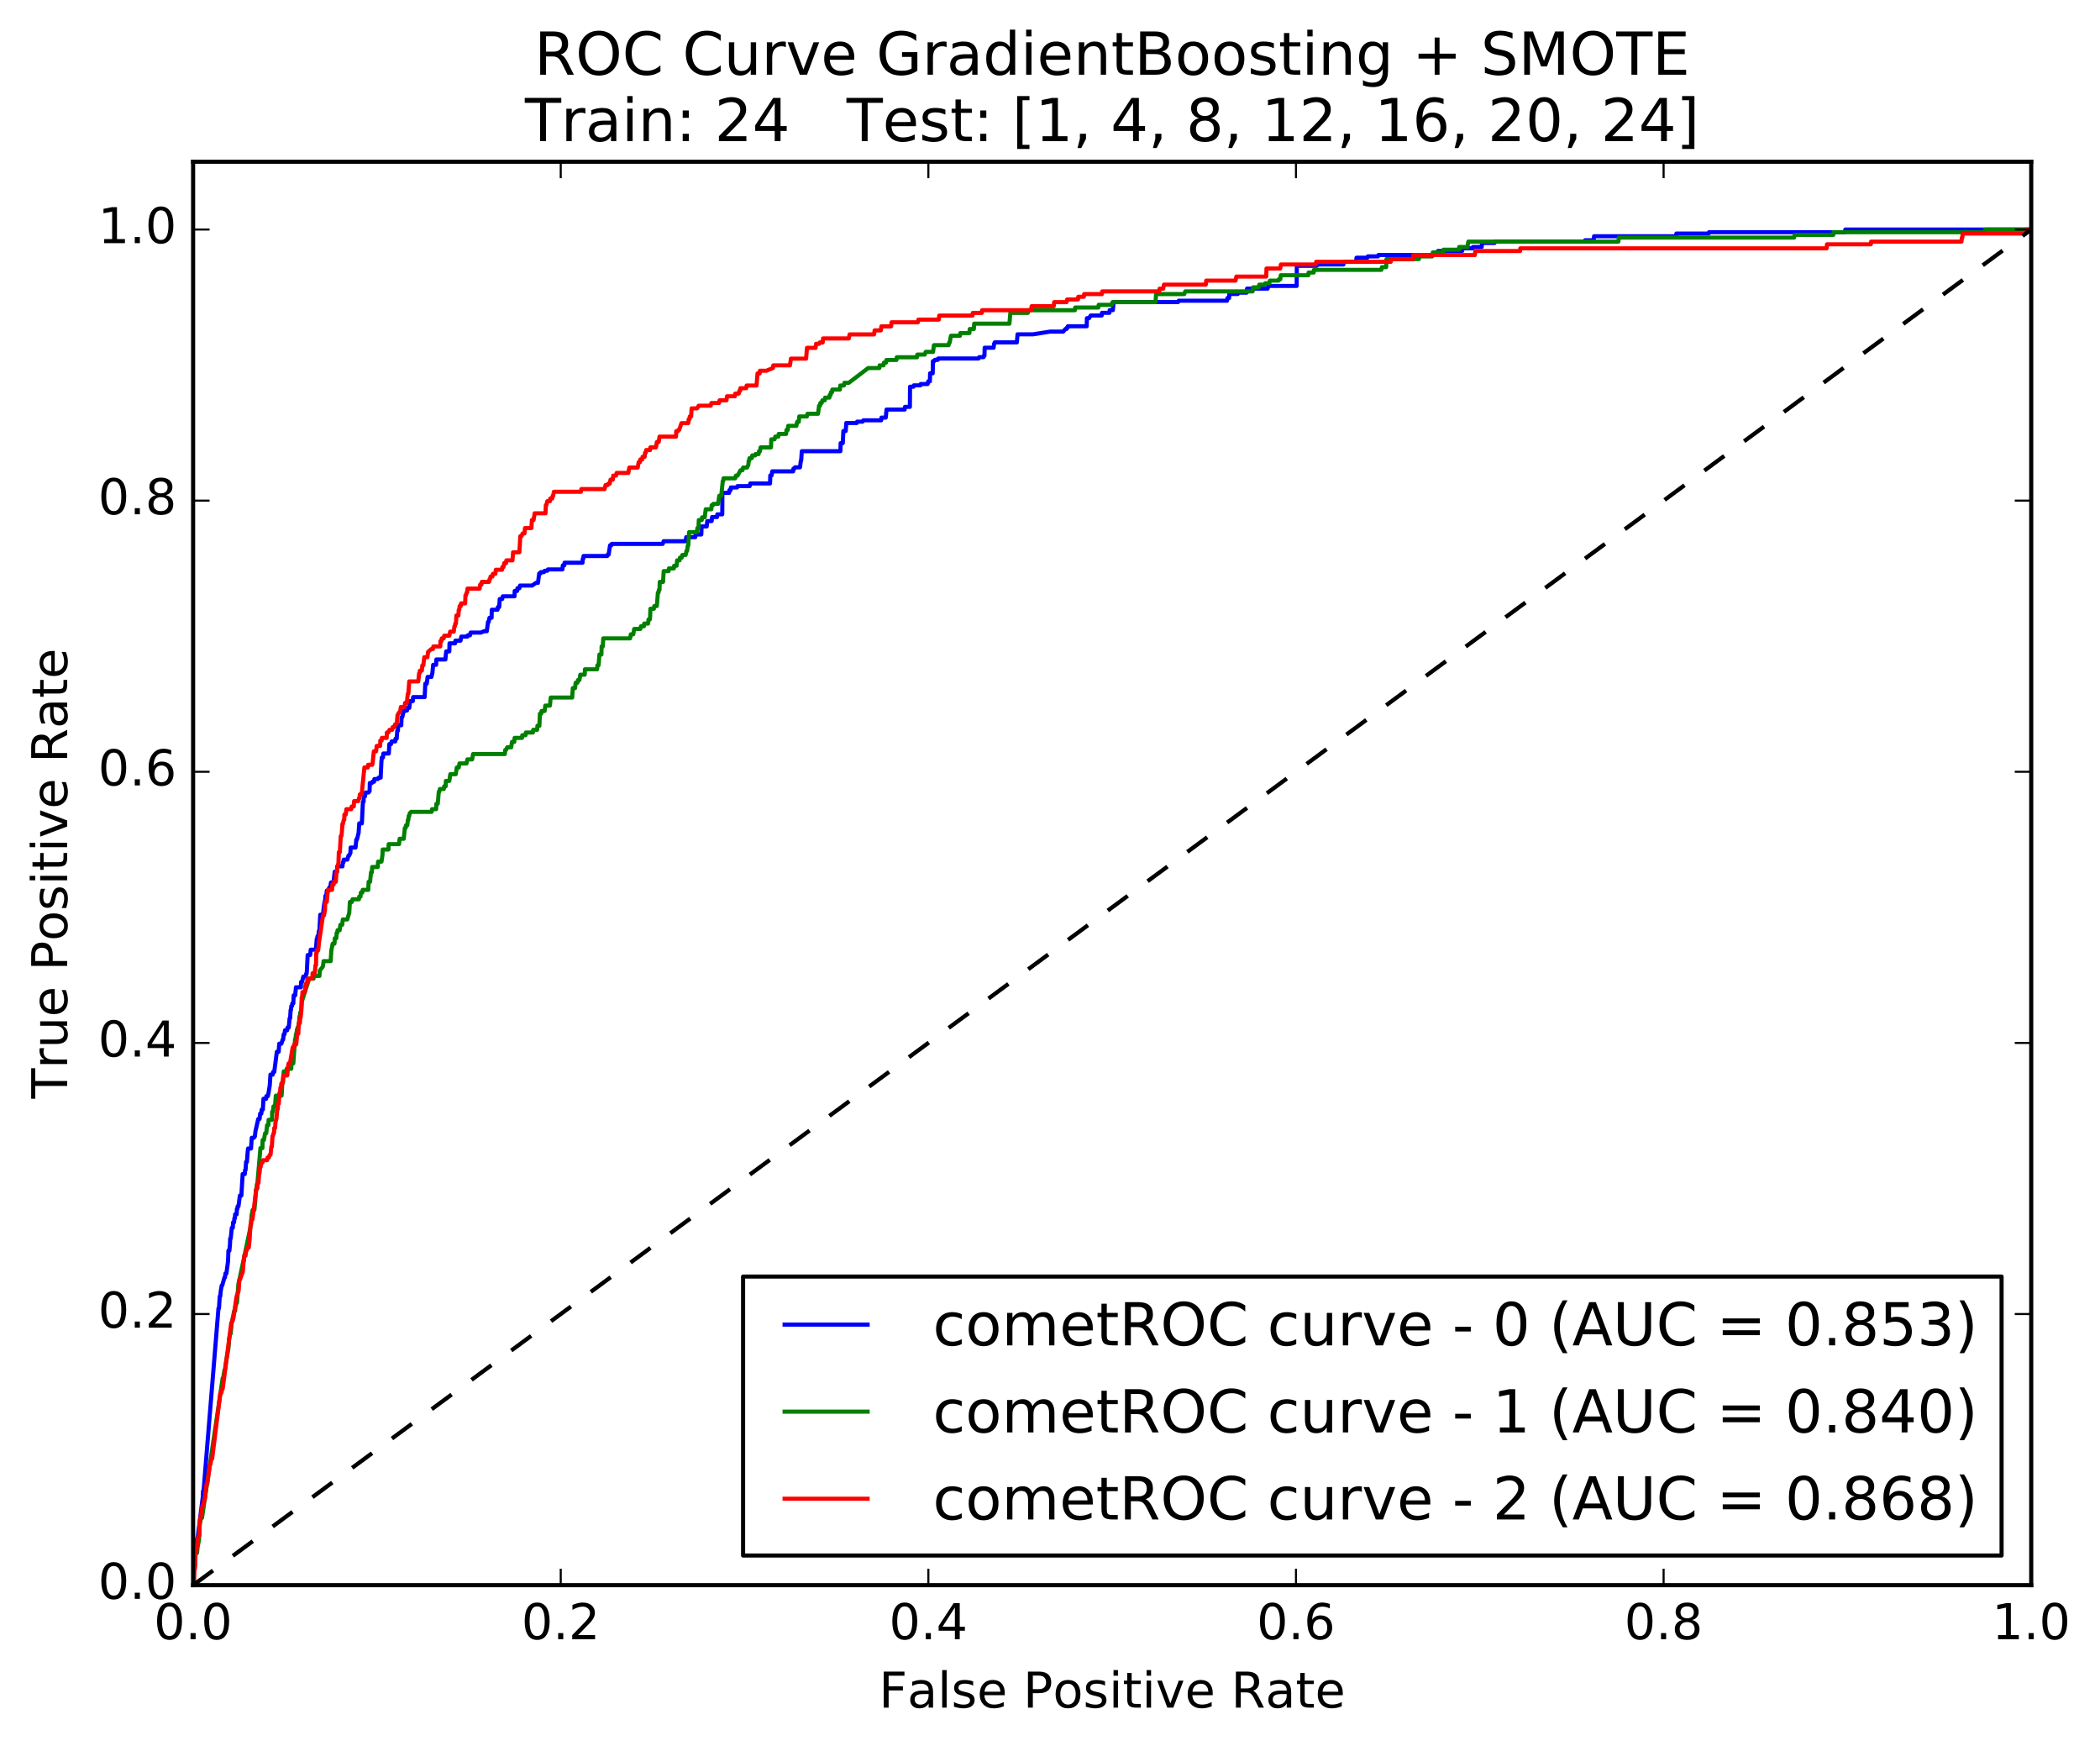 <?xml version="1.0" encoding="utf-8" standalone="no"?>
<!DOCTYPE svg PUBLIC "-//W3C//DTD SVG 1.1//EN"
  "http://www.w3.org/Graphics/SVG/1.1/DTD/svg11.dtd">
<!-- Created with matplotlib (http://matplotlib.org/) -->
<svg height="424pt" version="1.1" viewBox="0 0 510 424" width="510pt" xmlns="http://www.w3.org/2000/svg" xmlns:xlink="http://www.w3.org/1999/xlink">
 <defs>
  <style type="text/css">
*{stroke-linecap:butt;stroke-linejoin:round;stroke-miterlimit:100000;}
  </style>
 </defs>
 <g id="figure_1">
  <g id="patch_1">
   <path d="M 0 424.294 
L 510.039 424.294 
L 510.039 0 
L 0 0 
z
" style="fill:#ffffff;"/>
  </g>
  <g id="axes_1">
   <g id="patch_2">
    <path d="M 46.898 384.867 
L 493.298 384.867 
L 493.298 39.267 
L 46.898 39.267 
z
" style="fill:#ffffff;"/>
   </g>
   <g id="line2d_1">
    <path clip-path="url(#pc04bdd989e)" d="M 46.898 384.867 
L 46.994 381.605 
L 47.874 373.449 
L 47.994 373.449 
L 49.26 363.337 
L 49.308 362.032 
L 49.428 362.032 
L 49.564 360.401 
L 53.055 317.668 
L 53.175 317.668 
L 53.367 314.732 
L 53.487 314.732 
L 53.615 313.427 
L 53.84 312.122 
L 53.96 312.122 
L 54.512 310.165 
L 54.632 310.165 
L 54.744 309.187 
L 54.985 309.187 
L 55.377 306.251 
L 55.473 303.641 
L 55.713 303.641 
L 55.857 302.01 
L 55.905 300.705 
L 56.026 300.705 
L 56.298 298.096 
L 56.538 298.096 
L 56.602 296.791 
L 56.842 296.791 
L 56.914 295.812 
L 57.034 295.812 
L 57.106 294.833 
L 57.467 294.833 
L 57.531 293.529 
L 57.651 293.529 
L 57.715 292.876 
L 57.915 292.876 
L 58.259 290.267 
L 58.62 290.267 
L 58.932 285.047 
L 59.453 285.047 
L 59.517 284.069 
L 59.637 284.069 
L 59.765 282.111 
L 59.965 282.111 
L 60.109 280.154 
L 60.237 278.849 
L 60.958 278.849 
L 61.142 276.24 
L 61.662 276.24 
L 61.903 275.913 
L 62.047 274.609 
L 62.199 273.956 
L 62.719 271.673 
L 63.04 271.673 
L 63.184 270.368 
L 63.464 270.368 
L 63.56 269.389 
L 63.84 269.389 
L 63.985 266.78 
L 64.625 266.78 
L 64.689 266.127 
L 65.049 266.127 
L 65.194 265.475 
L 65.514 263.518 
L 65.682 260.908 
L 66.242 260.908 
L 66.323 260.256 
L 66.603 260.256 
L 67.235 255.362 
L 67.676 255.362 
L 67.812 253.405 
L 68.332 253.405 
L 68.637 252.427 
L 68.757 252.427 
L 68.901 251.122 
L 69.101 251.122 
L 69.213 250.143 
L 69.734 250.143 
L 69.806 249.491 
L 70.126 249.491 
L 70.342 247.207 
L 70.462 247.207 
L 70.574 245.25 
L 70.654 245.25 
L 70.75 244.271 
L 70.911 244.271 
L 70.983 243.619 
L 71.223 243.619 
L 71.327 241.662 
L 71.687 241.662 
L 71.871 239.704 
L 73.072 239.704 
L 73.121 238.4 
L 73.361 238.4 
L 73.665 237.095 
L 74.266 237.095 
L 74.338 236.442 
L 74.458 236.442 
L 74.522 235.79 
L 74.722 231.876 
L 75.322 231.876 
L 75.467 230.571 
L 76.708 230.571 
L 76.772 229.918 
L 76.924 227.961 
L 77.044 227.961 
L 77.108 227.309 
L 77.308 227.309 
L 77.444 226.004 
L 77.564 226.004 
L 77.773 222.089 
L 78.453 222.089 
L 78.637 220.132 
L 78.846 218.827 
L 78.966 218.827 
L 79.03 217.522 
L 79.23 217.522 
L 79.374 216.218 
L 79.854 216.218 
L 79.918 215.565 
L 80.159 215.565 
L 80.383 214.26 
L 80.983 214.26 
L 81.288 211.651 
L 81.848 211.651 
L 81.896 210.346 
L 83.177 210.346 
L 83.249 209.367 
L 83.41 209.367 
L 83.474 208.715 
L 84.354 208.715 
L 84.627 207.736 
L 84.787 207.736 
L 85.099 207.084 
L 85.147 205.779 
L 86.348 205.779 
L 86.532 203.822 
L 86.692 203.822 
L 87.093 202.191 
L 87.245 199.907 
L 87.885 199.907 
L 88.134 194.688 
L 88.294 194.688 
L 88.342 193.383 
L 88.622 193.383 
L 88.798 192.404 
L 89.519 192.404 
L 89.759 192.078 
L 89.807 190.121 
L 90.288 190.121 
L 90.448 189.795 
L 90.848 189.795 
L 90.92 189.142 
L 91.761 189.142 
L 91.921 188.816 
L 92.441 188.816 
L 92.634 184.902 
L 92.73 183.923 
L 93.01 183.923 
L 93.106 182.944 
L 94.427 182.944 
L 94.555 180.661 
L 94.956 180.661 
L 95.108 180.009 
L 95.989 180.009 
L 96.053 179.356 
L 96.333 179.356 
L 96.485 177.399 
L 96.645 177.399 
L 96.693 176.094 
L 97.454 176.094 
L 97.526 174.137 
L 97.686 174.137 
L 98.006 172.832 
L 98.086 172.832 
L 98.167 172.506 
L 98.847 172.506 
L 99.007 171.853 
L 99.408 171.853 
L 99.576 170.222 
L 100.256 170.222 
L 100.328 169.244 
L 103.131 169.244 
L 103.283 165.982 
L 103.643 165.982 
L 103.852 164.351 
L 104.772 164.351 
L 105.013 163.372 
L 105.197 161.415 
L 105.917 161.415 
L 105.965 160.11 
L 108.167 160.11 
L 108.359 158.153 
L 109.12 158.153 
L 109.168 156.195 
L 110.529 156.195 
L 110.601 155.543 
L 111.843 155.543 
L 112.027 154.564 
L 113.508 154.564 
L 113.588 154.238 
L 114.149 154.238 
L 114.293 153.586 
L 116.815 153.586 
L 117.536 153.26 
L 118.216 153.26 
L 118.528 150.976 
L 118.689 150.976 
L 118.865 149.998 
L 119.385 149.998 
L 119.433 148.04 
L 120.834 148.04 
L 120.914 147.388 
L 121.235 147.388 
L 121.363 145.431 
L 121.963 145.431 
L 122.108 144.778 
L 124.95 144.778 
L 124.998 143.473 
L 125.599 143.473 
L 125.663 142.821 
L 126.143 142.821 
L 126.287 142.169 
L 129.21 142.169 
L 130.171 141.516 
L 130.651 141.516 
L 130.947 139.233 
L 131.268 139.233 
L 131.34 138.907 
L 132.1 138.907 
L 132.26 138.58 
L 132.901 138.58 
L 133.061 138.254 
L 136.584 138.254 
L 136.68 137.275 
L 137.041 137.275 
L 137.105 136.623 
L 141.469 136.623 
L 141.533 135.644 
L 141.653 135.644 
L 141.717 134.992 
L 147.482 134.992 
L 147.562 134.666 
L 147.802 134.666 
L 148.162 132.382 
L 148.483 132.382 
L 148.563 132.056 
L 160.934 132.056 
L 161.174 131.404 
L 166.539 131.404 
L 166.651 130.425 
L 168.853 130.425 
L 168.917 129.773 
L 170.318 129.773 
L 170.39 127.815 
L 171.631 127.815 
L 171.759 126.511 
L 172.84 126.511 
L 172.936 125.532 
L 174.137 125.532 
L 174.201 124.88 
L 175.402 124.88 
L 175.442 119.987 
L 175.643 119.66 
L 177.084 119.66 
L 177.148 119.008 
L 177.428 119.008 
L 177.492 118.355 
L 179.014 118.355 
L 179.094 118.029 
L 182.056 118.029 
L 182.2 117.377 
L 187.005 117.377 
L 187.077 115.42 
L 187.397 115.42 
L 187.541 114.441 
L 192.625 114.441 
L 192.69 113.789 
L 192.93 113.789 
L 193.082 113.462 
L 194.283 113.462 
L 194.491 111.831 
L 194.571 111.831 
L 194.723 109.548 
L 204.092 109.548 
L 204.156 107.591 
L 204.676 107.591 
L 204.82 104.655 
L 205.381 104.655 
L 205.533 102.698 
L 208.095 102.698 
L 208.167 102.371 
L 209.488 102.371 
L 209.68 102.045 
L 214.004 102.045 
L 214.068 101.393 
L 215.109 101.393 
L 215.301 99.435 
L 219.705 99.435 
L 219.769 98.783 
L 220.97 98.783 
L 221.01 93.89 
L 221.851 93.89 
L 221.923 93.564 
L 223.525 93.564 
L 223.605 93.238 
L 225.286 93.238 
L 225.43 92.585 
L 225.831 92.585 
L 225.879 90.628 
L 226.519 90.628 
L 226.567 87.692 
L 226.888 87.692 
L 227.04 87.366 
L 227.76 87.366 
L 227.832 87.04 
L 237.649 87.04 
L 237.809 86.713 
L 238.85 86.713 
L 238.922 86.387 
L 239.082 86.387 
L 239.13 84.43 
L 241.292 84.43 
L 241.436 83.451 
L 241.588 83.125 
L 246.953 83.125 
L 247.113 81.168 
L 250.877 81.168 
L 255 80.515 
L 258.203 80.515 
L 258.764 79.863 
L 259.044 79.863 
L 259.116 79.537 
L 259.276 79.537 
L 259.348 79.211 
L 263.912 79.211 
L 263.96 77.253 
L 264.481 77.253 
L 264.881 76.601 
L 267.563 76.601 
L 267.627 75.949 
L 269.429 75.949 
L 269.493 75.296 
L 270.262 75.296 
L 270.454 73.339 
L 286.108 73.339 
L 286.26 73.013 
L 297.99 73.013 
L 298.094 72.36 
L 298.494 72.36 
L 298.558 71.382 
L 300.6 71.382 
L 300.752 71.055 
L 302.754 71.055 
L 302.85 70.077 
L 307.855 70.077 
L 308.007 69.424 
L 314.901 69.424 
L 314.941 64.531 
L 319.785 64.531 
L 319.857 64.205 
L 326.263 64.205 
L 326.415 63.553 
L 329.338 63.553 
L 329.434 62.574 
L 332.076 62.574 
L 332.188 62.248 
L 334.67 62.248 
L 334.742 61.922 
L 349.115 61.922 
L 349.211 60.943 
L 355.096 60.943 
L 355.2 60.291 
L 357.602 60.291 
L 357.714 59.964 
L 359.836 59.964 
L 359.932 58.986 
L 362.975 58.986 
L 363.047 58.66 
L 384.882 58.66 
L 384.954 58.333 
L 387.036 58.333 
L 387.132 57.355 
L 406.974 57.355 
L 407.126 56.702 
L 414.973 56.702 
L 415.045 56.376 
L 448.042 56.376 
L 448.146 55.724 
L 493.298 55.724 
L 493.298 55.724 
" style="fill:none;stroke:#0000ff;stroke-linecap:square;"/>
   </g>
   <g id="line2d_2">
    <path clip-path="url(#pc04bdd989e)" d="M 46.898 384.867 
L 47.018 383.56 
L 47.138 380.295 
L 47.378 380.295 
L 47.498 377.03 
L 47.858 377.03 
L 47.978 375.724 
L 48.339 373.765 
L 48.459 370.499 
L 48.819 368.54 
L 49.059 368.54 
L 54.08 334.581 
L 54.2 334.581 
L 54.512 332.622 
L 54.632 332.622 
L 54.785 331.316 
L 55.521 327.071 
L 55.641 325.111 
L 55.914 323.805 
L 56.034 323.805 
L 56.274 321.193 
L 56.874 318.254 
L 57.115 318.254 
L 57.195 316.948 
L 57.315 316.948 
L 57.395 316.295 
L 57.555 316.295 
L 57.899 311.724 
L 58.06 311.071 
L 60.886 297.683 
L 61.102 295.071 
L 61.342 293.765 
L 61.783 293.765 
L 61.943 292.132 
L 62.167 288.867 
L 62.287 288.867 
L 62.367 287.56 
L 62.487 287.56 
L 62.688 285.275 
L 63.248 278.744 
L 63.729 278.744 
L 63.777 276.785 
L 64.097 276.785 
L 64.377 275.152 
L 64.657 275.152 
L 64.858 273.193 
L 65.178 273.193 
L 65.226 271.887 
L 66.067 271.887 
L 66.099 269.928 
L 66.259 269.928 
L 66.419 268.622 
L 66.779 268.622 
L 66.988 266.009 
L 68.389 266.009 
L 68.581 262.744 
L 68.741 262.744 
L 68.901 260.132 
L 69.542 260.132 
L 69.622 259.479 
L 70.743 259.479 
L 70.791 258.173 
L 71.231 258.173 
L 71.664 252.295 
L 71.744 252.295 
L 71.904 250.989 
L 72.024 250.989 
L 72.104 250.009 
L 72.585 248.703 
L 72.745 246.744 
L 72.825 246.744 
L 72.945 245.765 
L 73.105 245.765 
L 73.321 243.152 
L 73.617 242.173 
L 75.099 237.601 
L 76.14 237.601 
L 76.22 236.948 
L 77.581 236.948 
L 77.661 235.642 
L 78.422 234.663 
L 78.582 233.356 
L 80.303 233.356 
L 80.472 230.744 
L 80.792 229.111 
L 81.232 229.111 
L 81.312 227.805 
L 81.673 227.805 
L 81.753 226.499 
L 81.913 226.499 
L 81.977 225.846 
L 82.497 225.846 
L 82.658 224.54 
L 83.098 224.54 
L 83.258 223.234 
L 84.339 223.234 
L 84.819 221.601 
L 84.972 218.989 
L 85.452 218.989 
L 85.612 218.336 
L 87.174 218.336 
L 87.238 217.683 
L 87.558 217.683 
L 87.638 216.703 
L 87.998 216.703 
L 88.078 216.05 
L 89.44 216.05 
L 89.52 214.091 
L 89.88 214.091 
L 90.104 211.805 
L 90.304 211.805 
L 90.384 210.499 
L 91.746 210.499 
L 91.81 209.193 
L 92.65 209.193 
L 92.891 207.56 
L 92.939 206.254 
L 94.34 206.254 
L 94.388 204.948 
L 96.91 204.948 
L 97.054 203.642 
L 98.055 203.642 
L 98.32 201.03 
L 98.52 201.03 
L 98.6 200.377 
L 98.92 200.377 
L 99.048 199.071 
L 99.168 199.071 
L 99.264 198.091 
L 99.385 198.091 
L 99.505 197.438 
L 99.865 197.111 
L 104.829 197.111 
L 104.909 196.458 
L 105.91 196.458 
L 105.99 195.152 
L 106.311 195.152 
L 106.567 192.214 
L 106.687 192.214 
L 106.831 191.56 
L 107.792 191.56 
L 107.872 190.907 
L 108.232 190.907 
L 108.281 189.601 
L 109.121 189.601 
L 109.361 187.969 
L 110.683 187.969 
L 110.939 186.336 
L 111.419 186.336 
L 111.579 185.356 
L 113.301 185.356 
L 113.501 184.377 
L 114.662 184.377 
L 114.886 183.071 
L 122.613 183.071 
L 122.693 182.091 
L 122.894 182.091 
L 123.19 181.438 
L 124.151 181.438 
L 124.335 180.132 
L 124.895 180.132 
L 124.975 179.152 
L 126.777 179.152 
L 126.841 178.499 
L 127.642 178.499 
L 127.706 177.846 
L 129.427 177.846 
L 129.492 177.193 
L 130.452 177.193 
L 130.516 176.214 
L 130.997 176.214 
L 131.125 173.275 
L 131.445 173.275 
L 131.509 172.622 
L 132.27 172.622 
L 132.43 171.316 
L 133.551 171.316 
L 133.679 170.009 
L 133.759 169.356 
L 138.964 169.356 
L 139.108 167.071 
L 139.669 167.071 
L 139.797 165.765 
L 140.237 165.765 
L 140.357 165.111 
L 140.718 165.111 
L 140.926 163.805 
L 142.007 163.805 
L 142.055 162.499 
L 145.017 162.499 
L 145.081 161.52 
L 145.362 161.52 
L 145.426 160.867 
L 145.578 158.907 
L 146.058 158.907 
L 146.106 156.948 
L 146.387 156.948 
L 146.507 154.989 
L 153.033 154.989 
L 153.193 154.009 
L 153.793 154.009 
L 154.017 152.703 
L 155.499 152.703 
L 155.659 152.05 
L 156.38 152.05 
L 156.444 151.397 
L 157.405 151.397 
L 157.485 150.418 
L 157.805 150.418 
L 157.885 149.765 
L 157.957 147.805 
L 158.798 147.805 
L 158.894 147.152 
L 159.494 147.152 
L 159.574 146.499 
L 159.775 143.887 
L 159.935 143.887 
L 159.999 143.234 
L 160.159 143.234 
L 160.231 141.275 
L 161.032 141.275 
L 161.184 138.663 
L 162.385 138.663 
L 162.449 138.009 
L 163.65 138.009 
L 163.714 137.356 
L 164.315 137.356 
L 164.443 136.05 
L 165.043 136.05 
L 165.123 135.397 
L 165.564 135.397 
L 165.708 134.744 
L 166.509 134.744 
L 166.709 133.765 
L 166.869 133.765 
L 167.029 132.458 
L 167.149 132.458 
L 167.357 129.193 
L 169.279 129.193 
L 169.359 128.214 
L 169.639 128.214 
L 169.712 126.254 
L 170.432 126.254 
L 170.512 125.601 
L 171.153 125.601 
L 171.393 123.642 
L 172.754 123.642 
L 172.834 122.663 
L 173.155 122.663 
L 173.235 122.336 
L 174.396 122.336 
L 174.676 120.377 
L 175.156 120.377 
L 175.533 116.785 
L 175.653 116.785 
L 175.717 116.132 
L 178.559 116.132 
L 178.72 115.479 
L 179.12 115.479 
L 179.841 114.173 
L 180.321 114.173 
L 180.465 113.52 
L 181.426 113.52 
L 181.746 112.867 
L 181.818 111.887 
L 181.939 111.887 
L 182.019 111.234 
L 182.579 111.234 
L 182.675 110.581 
L 183.396 110.581 
L 183.476 110.254 
L 184.237 110.254 
L 184.301 109.601 
L 184.541 109.601 
L 184.717 108.622 
L 187.239 108.622 
L 187.311 106.663 
L 188.112 106.663 
L 188.272 106.009 
L 189.033 106.009 
L 189.113 105.356 
L 190.915 105.356 
L 191.011 104.377 
L 191.331 104.377 
L 191.411 103.397 
L 193.413 103.397 
L 193.589 102.418 
L 193.989 102.418 
L 194.117 101.111 
L 195.959 101.111 
L 196.103 100.458 
L 198.665 100.458 
L 198.922 98.499 
L 199.162 98.499 
L 199.226 97.846 
L 199.546 97.846 
L 199.722 97.193 
L 200.323 97.193 
L 200.387 96.54 
L 201.428 96.54 
L 201.492 95.887 
L 201.732 95.887 
L 201.796 95.234 
L 202.077 95.234 
L 202.141 94.581 
L 203.982 94.581 
L 204.062 93.601 
L 204.943 93.601 
L 205.063 92.948 
L 206.128 92.948 
L 210.852 89.356 
L 213.575 89.356 
L 213.639 88.703 
L 214.56 88.703 
L 214.656 88.05 
L 215.176 88.05 
L 215.272 87.397 
L 217.715 87.397 
L 217.779 86.744 
L 222.703 86.744 
L 222.783 86.091 
L 224.585 86.091 
L 224.801 85.438 
L 226.603 85.438 
L 226.811 83.805 
L 230.374 83.805 
L 230.518 83.152 
L 230.638 83.152 
L 230.942 81.52 
L 233.144 81.52 
L 233.224 80.867 
L 235.426 80.867 
L 235.507 79.887 
L 236.507 79.887 
L 236.579 78.581 
L 245.147 78.581 
L 245.371 75.969 
L 249.615 75.969 
L 249.679 75.316 
L 261.049 75.316 
L 261.113 74.663 
L 266.759 74.663 
L 266.823 74.009 
L 270.025 74.009 
L 270.186 73.356 
L 280.635 73.356 
L 280.763 71.397 
L 287.609 71.397 
L 287.849 70.744 
L 304.224 70.744 
L 304.32 69.765 
L 305.721 69.765 
L 305.818 69.111 
L 307.099 69.111 
L 307.259 68.785 
L 308.26 68.785 
L 308.404 68.132 
L 310.486 68.132 
L 310.566 67.805 
L 310.926 67.805 
L 311.046 66.826 
L 317.732 66.826 
L 317.796 66.173 
L 319.037 66.173 
L 319.101 65.52 
L 335.46 65.52 
L 335.604 64.867 
L 336.645 64.867 
L 336.717 62.907 
L 344.58 62.907 
L 344.724 62.254 
L 347.807 62.254 
L 347.967 61.275 
L 350.49 61.275 
L 350.554 60.622 
L 354.317 60.622 
L 354.381 59.969 
L 356.383 59.969 
L 356.591 58.663 
L 393.04 58.663 
L 393.136 57.683 
L 435.718 57.683 
L 435.862 57.03 
L 445.23 57.03 
L 445.294 56.377 
L 482.063 56.377 
L 482.127 55.724 
L 493.298 55.724 
L 493.298 55.724 
" style="fill:none;stroke:#008000;stroke-linecap:square;"/>
   </g>
   <g id="line2d_3">
    <path clip-path="url(#pc04bdd989e)" d="M 46.898 384.867 
L 47.018 384.214 
L 47.138 384.214 
L 47.218 380.948 
L 47.338 380.948 
L 47.418 377.683 
L 47.618 377.03 
L 48.059 373.438 
L 48.419 372.785 
L 48.499 369.52 
L 49.18 365.601 
L 49.3 365.601 
L 49.58 364.295 
L 49.7 364.295 
L 50.156 360.377 
L 50.317 360.377 
L 50.997 355.479 
L 51.117 355.479 
L 51.317 354.173 
L 51.518 354.173 
L 53.519 338.173 
L 53.76 338.173 
L 53.96 337.193 
L 54.08 337.193 
L 56.162 321.193 
L 56.282 321.193 
L 56.402 320.54 
L 56.562 320.54 
L 56.722 319.887 
L 57.363 315.316 
L 57.483 314.663 
L 57.963 313.356 
L 58.124 310.744 
L 58.244 310.744 
L 58.964 308.785 
L 59.181 306.173 
L 59.261 306.173 
L 59.309 304.867 
L 59.629 304.867 
L 59.773 303.56 
L 59.933 303.56 
L 60.053 302.907 
L 60.414 302.907 
L 60.598 301.275 
L 60.838 297.356 
L 60.958 297.356 
L 61.078 296.05 
L 61.318 296.05 
L 62.255 288.54 
L 62.495 288.54 
L 62.568 287.234 
L 62.768 287.234 
L 62.936 284.948 
L 63.016 284.948 
L 63.176 283.316 
L 63.296 283.316 
L 63.416 282.336 
L 63.697 282.336 
L 63.897 281.683 
L 64.858 281.683 
L 64.978 281.03 
L 65.298 281.03 
L 65.498 280.377 
L 65.698 280.377 
L 65.899 278.418 
L 66.019 278.418 
L 66.179 275.805 
L 66.299 275.805 
L 66.419 275.152 
L 66.539 275.152 
L 66.619 273.846 
L 66.819 273.846 
L 66.899 272.54 
L 67.14 271.56 
L 67.34 269.275 
L 67.46 269.275 
L 67.508 267.969 
L 67.708 267.969 
L 67.868 265.356 
L 67.988 265.356 
L 68.109 264.05 
L 68.229 264.05 
L 68.325 263.071 
L 68.605 263.071 
L 68.805 261.111 
L 69.766 261.111 
L 69.966 258.826 
L 70.086 258.173 
L 70.447 258.173 
L 70.527 257.52 
L 71.087 254.254 
L 71.327 254.254 
L 71.447 253.601 
L 71.928 253.601 
L 72.2 250.989 
L 72.44 250.989 
L 72.56 248.377 
L 72.841 248.377 
L 72.889 247.071 
L 73.009 247.071 
L 73.185 245.438 
L 73.265 242.173 
L 73.385 242.173 
L 73.457 240.867 
L 74.018 240.867 
L 74.218 238.907 
L 74.538 238.907 
L 74.658 237.601 
L 75.859 237.601 
L 75.907 236.295 
L 76.428 236.295 
L 76.628 234.336 
L 76.748 234.336 
L 76.796 231.397 
L 76.916 231.397 
L 76.98 230.744 
L 77.261 230.744 
L 77.341 230.091 
L 77.469 228.785 
L 77.869 226.173 
L 78.438 222.254 
L 78.678 222.254 
L 78.918 220.948 
L 78.99 218.989 
L 79.351 218.989 
L 79.639 216.05 
L 80.64 216.05 
L 80.72 214.744 
L 81.04 214.744 
L 81.12 214.091 
L 81.561 214.091 
L 81.705 211.805 
L 81.825 211.805 
L 81.953 210.499 
L 82.193 209.52 
L 82.289 206.907 
L 82.529 206.907 
L 82.754 202.989 
L 82.914 202.989 
L 83.034 202.009 
L 83.154 200.05 
L 83.274 200.05 
L 83.474 199.071 
L 83.594 199.071 
L 83.642 197.765 
L 83.963 197.765 
L 84.123 196.458 
L 85.284 196.458 
L 85.404 195.805 
L 85.924 195.805 
L 85.997 194.499 
L 86.997 194.499 
L 87.158 193.846 
L 87.278 193.846 
L 87.398 192.867 
L 87.838 192.867 
L 88.495 186.336 
L 89.336 186.336 
L 89.4 185.683 
L 90.4 185.683 
L 90.521 185.03 
L 90.785 182.418 
L 91.345 182.418 
L 91.473 181.111 
L 92.314 181.111 
L 92.362 179.805 
L 92.683 179.805 
L 92.747 179.152 
L 93.908 179.152 
L 93.956 177.846 
L 94.316 177.846 
L 94.596 177.193 
L 95.237 177.193 
L 95.357 176.54 
L 95.797 176.54 
L 95.917 175.887 
L 96.238 175.887 
L 96.358 175.56 
L 96.55 173.601 
L 96.95 172.948 
L 97.151 172.948 
L 97.351 171.642 
L 98.272 171.642 
L 98.368 170.663 
L 98.808 170.663 
L 98.936 169.356 
L 99.056 168.377 
L 99.176 168.377 
L 99.385 165.438 
L 101.587 165.438 
L 101.787 163.479 
L 101.907 163.479 
L 101.971 162.826 
L 102.451 162.826 
L 102.571 161.52 
L 102.812 161.52 
L 103.044 159.56 
L 103.804 159.56 
L 103.965 158.254 
L 104.725 157.601 
L 105.126 157.601 
L 105.246 156.948 
L 106.927 156.948 
L 106.975 155.642 
L 107.216 155.642 
L 107.28 154.989 
L 107.76 154.989 
L 107.88 154.336 
L 109.121 154.336 
L 109.321 153.356 
L 110.202 153.356 
L 110.362 152.05 
L 110.482 152.05 
L 110.563 151.397 
L 110.723 151.397 
L 110.843 149.438 
L 111.323 149.438 
L 111.403 148.132 
L 111.523 148.132 
L 111.619 147.152 
L 111.9 147.152 
L 111.964 146.499 
L 112.965 146.499 
L 113.037 144.54 
L 113.157 144.54 
L 113.317 143.887 
L 113.437 143.887 
L 113.533 142.907 
L 116.496 142.907 
L 116.616 141.928 
L 116.936 141.928 
L 117 141.275 
L 118.762 141.275 
L 118.882 140.622 
L 119.002 140.622 
L 119.146 139.969 
L 119.587 139.969 
L 119.707 139.316 
L 120.307 139.316 
L 120.403 138.336 
L 121.925 138.336 
L 121.989 137.683 
L 122.269 137.683 
L 122.469 136.703 
L 122.91 136.703 
L 122.974 136.05 
L 124.455 136.05 
L 124.607 134.091 
L 126.128 134.091 
L 126.369 130.173 
L 126.649 130.173 
L 126.929 129.52 
L 127.37 129.52 
L 127.498 128.214 
L 129.059 128.214 
L 129.179 126.254 
L 129.58 126.254 
L 129.844 124.622 
L 132.486 124.622 
L 132.558 122.663 
L 132.678 122.663 
L 132.919 121.683 
L 133.559 121.683 
L 133.623 121.03 
L 134.104 121.03 
L 134.224 120.377 
L 134.344 120.377 
L 134.52 119.397 
L 141.086 119.397 
L 141.182 118.744 
L 146.827 118.744 
L 147.067 117.765 
L 147.588 117.765 
L 147.708 117.438 
L 148.068 117.438 
L 148.268 116.458 
L 148.829 116.458 
L 148.925 115.479 
L 149.606 115.479 
L 149.75 114.826 
L 152.592 114.826 
L 152.832 113.52 
L 154.874 113.52 
L 155.098 112.214 
L 155.419 112.214 
L 155.499 111.56 
L 155.979 111.56 
L 156.043 110.907 
L 156.564 110.907 
L 156.66 109.928 
L 156.82 109.928 
L 156.916 109.275 
L 157.877 109.275 
L 157.941 108.622 
L 159.302 108.622 
L 159.526 107.316 
L 159.967 107.316 
L 160.167 106.009 
L 164.171 106.009 
L 164.219 104.703 
L 164.619 104.703 
L 164.739 104.377 
L 164.939 104.377 
L 165.5 102.744 
L 167.141 102.744 
L 167.261 101.765 
L 167.462 101.765 
L 167.526 101.111 
L 167.846 101.111 
L 167.966 99.152 
L 169.287 99.152 
L 169.688 98.499 
L 172.61 98.499 
L 172.77 97.846 
L 174.612 97.846 
L 174.756 97.193 
L 176.438 97.193 
L 176.558 96.214 
L 178.479 96.214 
L 178.559 95.56 
L 179.4 95.56 
L 179.544 94.907 
L 179.745 94.907 
L 179.809 94.254 
L 181.21 94.254 
L 181.33 93.601 
L 183.732 93.601 
L 183.972 90.663 
L 184.493 90.663 
L 184.557 90.009 
L 186.118 90.009 
L 187.72 89.356 
L 187.8 88.703 
L 191.843 88.703 
L 192.084 87.071 
L 195.767 87.071 
L 195.983 84.458 
L 198.065 84.458 
L 198.185 83.479 
L 198.946 83.479 
L 199.066 83.152 
L 199.786 83.152 
L 199.883 82.173 
L 206.144 82.173 
L 206.32 81.193 
L 212.286 81.193 
L 212.406 80.214 
L 213.927 80.214 
L 214.047 79.234 
L 216.409 79.234 
L 216.505 78.254 
L 222.911 78.254 
L 223.031 77.601 
L 227.996 77.601 
L 228.092 76.622 
L 236.179 76.622 
L 236.243 75.969 
L 238.445 75.969 
L 238.509 75.316 
L 250.44 75.316 
L 250.536 74.336 
L 255.917 74.336 
L 256.013 73.356 
L 259.016 73.356 
L 259.16 72.703 
L 261.802 72.703 
L 261.866 72.05 
L 263.227 72.05 
L 263.291 71.397 
L 267.615 71.397 
L 267.679 70.744 
L 281.532 70.744 
L 281.612 70.091 
L 282.493 70.091 
L 282.669 69.111 
L 292.838 69.111 
L 292.934 68.132 
L 300.06 68.132 
L 300.261 67.152 
L 307.507 67.152 
L 307.579 65.193 
L 310.902 65.193 
L 311.078 64.214 
L 319.566 64.214 
L 319.63 63.56 
L 337.766 63.56 
L 337.91 62.907 
L 343.155 62.907 
L 343.251 61.928 
L 358.184 61.928 
L 358.281 60.948 
L 369.154 60.948 
L 369.218 60.295 
L 443.605 60.295 
L 443.701 59.316 
L 454.351 59.316 
L 454.415 58.663 
L 476.354 58.663 
L 476.45 57.683 
L 476.571 57.683 
L 476.667 56.703 
L 491.92 56.703 
L 492.096 55.724 
L 493.298 55.724 
L 493.298 55.724 
" style="fill:none;stroke:#ff0000;stroke-linecap:square;"/>
   </g>
   <g id="line2d_4">
    <path clip-path="url(#pc04bdd989e)" d="M 46.898 384.867 
L 493.298 55.724 
" style="fill:none;stroke:#000000;stroke-dasharray:6,6;stroke-dashoffset:0.0;"/>
   </g>
   <g id="patch_3">
    <path d="M 46.898 384.867 
L 46.898 39.267 
" style="fill:none;stroke:#000000;stroke-linecap:square;stroke-linejoin:miter;"/>
   </g>
   <g id="patch_4">
    <path d="M 493.298 384.867 
L 493.298 39.267 
" style="fill:none;stroke:#000000;stroke-linecap:square;stroke-linejoin:miter;"/>
   </g>
   <g id="patch_5">
    <path d="M 46.898 39.267 
L 493.298 39.267 
" style="fill:none;stroke:#000000;stroke-linecap:square;stroke-linejoin:miter;"/>
   </g>
   <g id="patch_6">
    <path d="M 46.898 384.867 
L 493.298 384.867 
" style="fill:none;stroke:#000000;stroke-linecap:square;stroke-linejoin:miter;"/>
   </g>
   <g id="matplotlib.axis_1">
    <g id="xtick_1">
     <g id="line2d_5">
      <defs>
       <path d="M 0 0 
L 0 -4 
" id="m58b23557af" style="stroke:#000000;stroke-width:0.5;"/>
      </defs>
      <g>
       <use style="stroke:#000000;stroke-width:0.5;" x="46.898" xlink:href="#m58b23557af" y="384.867"/>
      </g>
     </g>
     <g id="line2d_6">
      <defs>
       <path d="M 0 0 
L 0 4 
" id="mfa74c32d73" style="stroke:#000000;stroke-width:0.5;"/>
      </defs>
      <g>
       <use style="stroke:#000000;stroke-width:0.5;" x="46.898" xlink:href="#mfa74c32d73" y="39.267"/>
      </g>
     </g>
     <g id="text_1">
      <!-- 0.0 -->
      <defs>
       <path d="M 31.781 66.406 
Q 24.172 66.406 20.328 58.906 
Q 16.5 51.422 16.5 36.375 
Q 16.5 21.391 20.328 13.891 
Q 24.172 6.391 31.781 6.391 
Q 39.453 6.391 43.281 13.891 
Q 47.125 21.391 47.125 36.375 
Q 47.125 51.422 43.281 58.906 
Q 39.453 66.406 31.781 66.406 
M 31.781 74.219 
Q 44.047 74.219 50.516 64.516 
Q 56.984 54.828 56.984 36.375 
Q 56.984 17.969 50.516 8.266 
Q 44.047 -1.422 31.781 -1.422 
Q 19.531 -1.422 13.062 8.266 
Q 6.594 17.969 6.594 36.375 
Q 6.594 54.828 13.062 64.516 
Q 19.531 74.219 31.781 74.219 
" id="BitstreamVeraSans-Roman-30"/>
       <path d="M 10.688 12.406 
L 21 12.406 
L 21 0 
L 10.688 0 
z
" id="BitstreamVeraSans-Roman-2e"/>
      </defs>
      <g transform="translate(37.356 397.985)scale(0.12 -0.12)">
       <use xlink:href="#BitstreamVeraSans-Roman-30"/>
       <use x="63.623" xlink:href="#BitstreamVeraSans-Roman-2e"/>
       <use x="95.41" xlink:href="#BitstreamVeraSans-Roman-30"/>
      </g>
     </g>
    </g>
    <g id="xtick_2">
     <g id="line2d_7">
      <g>
       <use style="stroke:#000000;stroke-width:0.5;" x="136.178" xlink:href="#m58b23557af" y="384.867"/>
      </g>
     </g>
     <g id="line2d_8">
      <g>
       <use style="stroke:#000000;stroke-width:0.5;" x="136.178" xlink:href="#mfa74c32d73" y="39.267"/>
      </g>
     </g>
     <g id="text_2">
      <!-- 0.2 -->
      <defs>
       <path d="M 19.188 8.297 
L 53.609 8.297 
L 53.609 0 
L 7.328 0 
L 7.328 8.297 
Q 12.938 14.109 22.625 23.891 
Q 32.328 33.688 34.812 36.531 
Q 39.547 41.844 41.422 45.531 
Q 43.312 49.219 43.312 52.781 
Q 43.312 58.594 39.234 62.25 
Q 35.156 65.922 28.609 65.922 
Q 23.969 65.922 18.812 64.312 
Q 13.672 62.703 7.812 59.422 
L 7.812 69.391 
Q 13.766 71.781 18.938 73 
Q 24.125 74.219 28.422 74.219 
Q 39.75 74.219 46.484 68.547 
Q 53.219 62.891 53.219 53.422 
Q 53.219 48.922 51.531 44.891 
Q 49.859 40.875 45.406 35.406 
Q 44.188 33.984 37.641 27.219 
Q 31.109 20.453 19.188 8.297 
" id="BitstreamVeraSans-Roman-32"/>
      </defs>
      <g transform="translate(126.636 397.985)scale(0.12 -0.12)">
       <use xlink:href="#BitstreamVeraSans-Roman-30"/>
       <use x="63.623" xlink:href="#BitstreamVeraSans-Roman-2e"/>
       <use x="95.41" xlink:href="#BitstreamVeraSans-Roman-32"/>
      </g>
     </g>
    </g>
    <g id="xtick_3">
     <g id="line2d_9">
      <g>
       <use style="stroke:#000000;stroke-width:0.5;" x="225.458" xlink:href="#m58b23557af" y="384.867"/>
      </g>
     </g>
     <g id="line2d_10">
      <g>
       <use style="stroke:#000000;stroke-width:0.5;" x="225.458" xlink:href="#mfa74c32d73" y="39.267"/>
      </g>
     </g>
     <g id="text_3">
      <!-- 0.4 -->
      <defs>
       <path d="M 37.797 64.312 
L 12.891 25.391 
L 37.797 25.391 
z
M 35.203 72.906 
L 47.609 72.906 
L 47.609 25.391 
L 58.016 25.391 
L 58.016 17.188 
L 47.609 17.188 
L 47.609 0 
L 37.797 0 
L 37.797 17.188 
L 4.891 17.188 
L 4.891 26.703 
z
" id="BitstreamVeraSans-Roman-34"/>
      </defs>
      <g transform="translate(215.916 397.985)scale(0.12 -0.12)">
       <use xlink:href="#BitstreamVeraSans-Roman-30"/>
       <use x="63.623" xlink:href="#BitstreamVeraSans-Roman-2e"/>
       <use x="95.41" xlink:href="#BitstreamVeraSans-Roman-34"/>
      </g>
     </g>
    </g>
    <g id="xtick_4">
     <g id="line2d_11">
      <g>
       <use style="stroke:#000000;stroke-width:0.5;" x="314.738" xlink:href="#m58b23557af" y="384.867"/>
      </g>
     </g>
     <g id="line2d_12">
      <g>
       <use style="stroke:#000000;stroke-width:0.5;" x="314.738" xlink:href="#mfa74c32d73" y="39.267"/>
      </g>
     </g>
     <g id="text_4">
      <!-- 0.6 -->
      <defs>
       <path d="M 33.016 40.375 
Q 26.375 40.375 22.484 35.828 
Q 18.609 31.297 18.609 23.391 
Q 18.609 15.531 22.484 10.953 
Q 26.375 6.391 33.016 6.391 
Q 39.656 6.391 43.531 10.953 
Q 47.406 15.531 47.406 23.391 
Q 47.406 31.297 43.531 35.828 
Q 39.656 40.375 33.016 40.375 
M 52.594 71.297 
L 52.594 62.312 
Q 48.875 64.062 45.094 64.984 
Q 41.312 65.922 37.594 65.922 
Q 27.828 65.922 22.672 59.328 
Q 17.531 52.734 16.797 39.406 
Q 19.672 43.656 24.016 45.922 
Q 28.375 48.188 33.594 48.188 
Q 44.578 48.188 50.953 41.516 
Q 57.328 34.859 57.328 23.391 
Q 57.328 12.156 50.688 5.359 
Q 44.047 -1.422 33.016 -1.422 
Q 20.359 -1.422 13.672 8.266 
Q 6.984 17.969 6.984 36.375 
Q 6.984 53.656 15.188 63.938 
Q 23.391 74.219 37.203 74.219 
Q 40.922 74.219 44.703 73.484 
Q 48.484 72.75 52.594 71.297 
" id="BitstreamVeraSans-Roman-36"/>
      </defs>
      <g transform="translate(305.196 397.985)scale(0.12 -0.12)">
       <use xlink:href="#BitstreamVeraSans-Roman-30"/>
       <use x="63.623" xlink:href="#BitstreamVeraSans-Roman-2e"/>
       <use x="95.41" xlink:href="#BitstreamVeraSans-Roman-36"/>
      </g>
     </g>
    </g>
    <g id="xtick_5">
     <g id="line2d_13">
      <g>
       <use style="stroke:#000000;stroke-width:0.5;" x="404.017" xlink:href="#m58b23557af" y="384.867"/>
      </g>
     </g>
     <g id="line2d_14">
      <g>
       <use style="stroke:#000000;stroke-width:0.5;" x="404.017" xlink:href="#mfa74c32d73" y="39.267"/>
      </g>
     </g>
     <g id="text_5">
      <!-- 0.8 -->
      <defs>
       <path d="M 31.781 34.625 
Q 24.75 34.625 20.719 30.859 
Q 16.703 27.094 16.703 20.516 
Q 16.703 13.922 20.719 10.156 
Q 24.75 6.391 31.781 6.391 
Q 38.812 6.391 42.859 10.172 
Q 46.922 13.969 46.922 20.516 
Q 46.922 27.094 42.891 30.859 
Q 38.875 34.625 31.781 34.625 
M 21.922 38.812 
Q 15.578 40.375 12.031 44.719 
Q 8.5 49.078 8.5 55.328 
Q 8.5 64.062 14.719 69.141 
Q 20.953 74.219 31.781 74.219 
Q 42.672 74.219 48.875 69.141 
Q 55.078 64.062 55.078 55.328 
Q 55.078 49.078 51.531 44.719 
Q 48 40.375 41.703 38.812 
Q 48.828 37.156 52.797 32.312 
Q 56.781 27.484 56.781 20.516 
Q 56.781 9.906 50.312 4.234 
Q 43.844 -1.422 31.781 -1.422 
Q 19.734 -1.422 13.25 4.234 
Q 6.781 9.906 6.781 20.516 
Q 6.781 27.484 10.781 32.312 
Q 14.797 37.156 21.922 38.812 
M 18.312 54.391 
Q 18.312 48.734 21.844 45.562 
Q 25.391 42.391 31.781 42.391 
Q 38.141 42.391 41.719 45.562 
Q 45.312 48.734 45.312 54.391 
Q 45.312 60.062 41.719 63.234 
Q 38.141 66.406 31.781 66.406 
Q 25.391 66.406 21.844 63.234 
Q 18.312 60.062 18.312 54.391 
" id="BitstreamVeraSans-Roman-38"/>
      </defs>
      <g transform="translate(394.476 397.985)scale(0.12 -0.12)">
       <use xlink:href="#BitstreamVeraSans-Roman-30"/>
       <use x="63.623" xlink:href="#BitstreamVeraSans-Roman-2e"/>
       <use x="95.41" xlink:href="#BitstreamVeraSans-Roman-38"/>
      </g>
     </g>
    </g>
    <g id="xtick_6">
     <g id="line2d_15">
      <g>
       <use style="stroke:#000000;stroke-width:0.5;" x="493.298" xlink:href="#m58b23557af" y="384.867"/>
      </g>
     </g>
     <g id="line2d_16">
      <g>
       <use style="stroke:#000000;stroke-width:0.5;" x="493.298" xlink:href="#mfa74c32d73" y="39.267"/>
      </g>
     </g>
     <g id="text_6">
      <!-- 1.0 -->
      <defs>
       <path d="M 12.406 8.297 
L 28.516 8.297 
L 28.516 63.922 
L 10.984 60.406 
L 10.984 69.391 
L 28.422 72.906 
L 38.281 72.906 
L 38.281 8.297 
L 54.391 8.297 
L 54.391 0 
L 12.406 0 
z
" id="BitstreamVeraSans-Roman-31"/>
      </defs>
      <g transform="translate(483.756 397.985)scale(0.12 -0.12)">
       <use xlink:href="#BitstreamVeraSans-Roman-31"/>
       <use x="63.623" xlink:href="#BitstreamVeraSans-Roman-2e"/>
       <use x="95.41" xlink:href="#BitstreamVeraSans-Roman-30"/>
      </g>
     </g>
    </g>
    <g id="text_7">
     <!-- False Positive Rate -->
     <defs>
      <path d="M 18.312 70.219 
L 18.312 54.688 
L 36.812 54.688 
L 36.812 47.703 
L 18.312 47.703 
L 18.312 18.016 
Q 18.312 11.328 20.141 9.422 
Q 21.969 7.516 27.594 7.516 
L 36.812 7.516 
L 36.812 0 
L 27.594 0 
Q 17.188 0 13.234 3.875 
Q 9.281 7.766 9.281 18.016 
L 9.281 47.703 
L 2.688 47.703 
L 2.688 54.688 
L 9.281 54.688 
L 9.281 70.219 
z
" id="BitstreamVeraSans-Roman-74"/>
      <path d="M 44.391 34.188 
Q 47.562 33.109 50.562 29.594 
Q 53.562 26.078 56.594 19.922 
L 66.609 0 
L 56 0 
L 46.688 18.703 
Q 43.062 26.031 39.672 28.422 
Q 36.281 30.812 30.422 30.812 
L 19.672 30.812 
L 19.672 0 
L 9.812 0 
L 9.812 72.906 
L 32.078 72.906 
Q 44.578 72.906 50.734 67.672 
Q 56.891 62.453 56.891 51.906 
Q 56.891 45.016 53.688 40.469 
Q 50.484 35.938 44.391 34.188 
M 19.672 64.797 
L 19.672 38.922 
L 32.078 38.922 
Q 39.203 38.922 42.844 42.219 
Q 46.484 45.516 46.484 51.906 
Q 46.484 58.297 42.844 61.547 
Q 39.203 64.797 32.078 64.797 
z
" id="BitstreamVeraSans-Roman-52"/>
      <path d="M 2.984 54.688 
L 12.5 54.688 
L 29.594 8.797 
L 46.688 54.688 
L 56.203 54.688 
L 35.688 0 
L 23.484 0 
z
" id="BitstreamVeraSans-Roman-76"/>
      <path d="M 9.812 72.906 
L 51.703 72.906 
L 51.703 64.594 
L 19.672 64.594 
L 19.672 43.109 
L 48.578 43.109 
L 48.578 34.812 
L 19.672 34.812 
L 19.672 0 
L 9.812 0 
z
" id="BitstreamVeraSans-Roman-46"/>
      <path d="M 19.672 64.797 
L 19.672 37.406 
L 32.078 37.406 
Q 38.969 37.406 42.719 40.969 
Q 46.484 44.531 46.484 51.125 
Q 46.484 57.672 42.719 61.234 
Q 38.969 64.797 32.078 64.797 
z
M 9.812 72.906 
L 32.078 72.906 
Q 44.344 72.906 50.609 67.359 
Q 56.891 61.812 56.891 51.125 
Q 56.891 40.328 50.609 34.812 
Q 44.344 29.297 32.078 29.297 
L 19.672 29.297 
L 19.672 0 
L 9.812 0 
z
" id="BitstreamVeraSans-Roman-50"/>
      <path d="M 30.609 48.391 
Q 23.391 48.391 19.188 42.75 
Q 14.984 37.109 14.984 27.297 
Q 14.984 17.484 19.156 11.844 
Q 23.344 6.203 30.609 6.203 
Q 37.797 6.203 41.984 11.859 
Q 46.188 17.531 46.188 27.297 
Q 46.188 37.016 41.984 42.703 
Q 37.797 48.391 30.609 48.391 
M 30.609 56 
Q 42.328 56 49.016 48.375 
Q 55.719 40.766 55.719 27.297 
Q 55.719 13.875 49.016 6.219 
Q 42.328 -1.422 30.609 -1.422 
Q 18.844 -1.422 12.172 6.219 
Q 5.516 13.875 5.516 27.297 
Q 5.516 40.766 12.172 48.375 
Q 18.844 56 30.609 56 
" id="BitstreamVeraSans-Roman-6f"/>
      <path d="M 44.281 53.078 
L 44.281 44.578 
Q 40.484 46.531 36.375 47.5 
Q 32.281 48.484 27.875 48.484 
Q 21.188 48.484 17.844 46.438 
Q 14.5 44.391 14.5 40.281 
Q 14.5 37.156 16.891 35.375 
Q 19.281 33.594 26.516 31.984 
L 29.594 31.297 
Q 39.156 29.25 43.188 25.516 
Q 47.219 21.781 47.219 15.094 
Q 47.219 7.469 41.188 3.016 
Q 35.156 -1.422 24.609 -1.422 
Q 20.219 -1.422 15.453 -0.562 
Q 10.688 0.297 5.422 2 
L 5.422 11.281 
Q 10.406 8.688 15.234 7.391 
Q 20.062 6.109 24.812 6.109 
Q 31.156 6.109 34.562 8.281 
Q 37.984 10.453 37.984 14.406 
Q 37.984 18.062 35.516 20.016 
Q 33.062 21.969 24.703 23.781 
L 21.578 24.516 
Q 13.234 26.266 9.516 29.906 
Q 5.812 33.547 5.812 39.891 
Q 5.812 47.609 11.281 51.797 
Q 16.75 56 26.812 56 
Q 31.781 56 36.172 55.266 
Q 40.578 54.547 44.281 53.078 
" id="BitstreamVeraSans-Roman-73"/>
      <path id="BitstreamVeraSans-Roman-20"/>
      <path d="M 56.203 29.594 
L 56.203 25.203 
L 14.891 25.203 
Q 15.484 15.922 20.484 11.062 
Q 25.484 6.203 34.422 6.203 
Q 39.594 6.203 44.453 7.469 
Q 49.312 8.734 54.109 11.281 
L 54.109 2.781 
Q 49.266 0.734 44.188 -0.344 
Q 39.109 -1.422 33.891 -1.422 
Q 20.797 -1.422 13.156 6.188 
Q 5.516 13.812 5.516 26.812 
Q 5.516 40.234 12.766 48.109 
Q 20.016 56 32.328 56 
Q 43.359 56 49.781 48.891 
Q 56.203 41.797 56.203 29.594 
M 47.219 32.234 
Q 47.125 39.594 43.094 43.984 
Q 39.062 48.391 32.422 48.391 
Q 24.906 48.391 20.391 44.141 
Q 15.875 39.891 15.188 32.172 
z
" id="BitstreamVeraSans-Roman-65"/>
      <path d="M 9.422 54.688 
L 18.406 54.688 
L 18.406 0 
L 9.422 0 
z
M 9.422 75.984 
L 18.406 75.984 
L 18.406 64.594 
L 9.422 64.594 
z
" id="BitstreamVeraSans-Roman-69"/>
      <path d="M 34.281 27.484 
Q 23.391 27.484 19.188 25 
Q 14.984 22.516 14.984 16.5 
Q 14.984 11.719 18.141 8.906 
Q 21.297 6.109 26.703 6.109 
Q 34.188 6.109 38.703 11.406 
Q 43.219 16.703 43.219 25.484 
L 43.219 27.484 
z
M 52.203 31.203 
L 52.203 0 
L 43.219 0 
L 43.219 8.297 
Q 40.141 3.328 35.547 0.953 
Q 30.953 -1.422 24.312 -1.422 
Q 15.922 -1.422 10.953 3.297 
Q 6 8.016 6 15.922 
Q 6 25.141 12.172 29.828 
Q 18.359 34.516 30.609 34.516 
L 43.219 34.516 
L 43.219 35.406 
Q 43.219 41.609 39.141 45 
Q 35.062 48.391 27.688 48.391 
Q 23 48.391 18.547 47.266 
Q 14.109 46.141 10.016 43.891 
L 10.016 52.203 
Q 14.938 54.109 19.578 55.047 
Q 24.219 56 28.609 56 
Q 40.484 56 46.344 49.844 
Q 52.203 43.703 52.203 31.203 
" id="BitstreamVeraSans-Roman-61"/>
      <path d="M 9.422 75.984 
L 18.406 75.984 
L 18.406 0 
L 9.422 0 
z
" id="BitstreamVeraSans-Roman-6c"/>
     </defs>
     <g transform="translate(213.451 414.598)scale(0.12 -0.12)">
      <use xlink:href="#BitstreamVeraSans-Roman-46"/>
      <use x="57.379" xlink:href="#BitstreamVeraSans-Roman-61"/>
      <use x="118.658" xlink:href="#BitstreamVeraSans-Roman-6c"/>
      <use x="146.441" xlink:href="#BitstreamVeraSans-Roman-73"/>
      <use x="198.541" xlink:href="#BitstreamVeraSans-Roman-65"/>
      <use x="260.064" xlink:href="#BitstreamVeraSans-Roman-20"/>
      <use x="291.852" xlink:href="#BitstreamVeraSans-Roman-50"/>
      <use x="352.107" xlink:href="#BitstreamVeraSans-Roman-6f"/>
      <use x="413.289" xlink:href="#BitstreamVeraSans-Roman-73"/>
      <use x="465.389" xlink:href="#BitstreamVeraSans-Roman-69"/>
      <use x="493.172" xlink:href="#BitstreamVeraSans-Roman-74"/>
      <use x="532.381" xlink:href="#BitstreamVeraSans-Roman-69"/>
      <use x="560.164" xlink:href="#BitstreamVeraSans-Roman-76"/>
      <use x="619.344" xlink:href="#BitstreamVeraSans-Roman-65"/>
      <use x="680.867" xlink:href="#BitstreamVeraSans-Roman-20"/>
      <use x="712.654" xlink:href="#BitstreamVeraSans-Roman-52"/>
      <use x="782.105" xlink:href="#BitstreamVeraSans-Roman-61"/>
      <use x="843.385" xlink:href="#BitstreamVeraSans-Roman-74"/>
      <use x="882.594" xlink:href="#BitstreamVeraSans-Roman-65"/>
     </g>
    </g>
   </g>
   <g id="matplotlib.axis_2">
    <g id="ytick_1">
     <g id="line2d_17">
      <defs>
       <path d="M 0 0 
L 4 0 
" id="ma09ba96362" style="stroke:#000000;stroke-width:0.5;"/>
      </defs>
      <g>
       <use style="stroke:#000000;stroke-width:0.5;" x="46.898" xlink:href="#ma09ba96362" y="384.867"/>
      </g>
     </g>
     <g id="line2d_18">
      <defs>
       <path d="M 0 0 
L -4 0 
" id="m44f157f270" style="stroke:#000000;stroke-width:0.5;"/>
      </defs>
      <g>
       <use style="stroke:#000000;stroke-width:0.5;" x="493.298" xlink:href="#m44f157f270" y="384.867"/>
      </g>
     </g>
     <g id="text_8">
      <!-- 0.0 -->
      <g transform="translate(23.814 388.178)scale(0.12 -0.12)">
       <use xlink:href="#BitstreamVeraSans-Roman-30"/>
       <use x="63.623" xlink:href="#BitstreamVeraSans-Roman-2e"/>
       <use x="95.41" xlink:href="#BitstreamVeraSans-Roman-30"/>
      </g>
     </g>
    </g>
    <g id="ytick_2">
     <g id="line2d_19">
      <g>
       <use style="stroke:#000000;stroke-width:0.5;" x="46.898" xlink:href="#ma09ba96362" y="319.038"/>
      </g>
     </g>
     <g id="line2d_20">
      <g>
       <use style="stroke:#000000;stroke-width:0.5;" x="493.298" xlink:href="#m44f157f270" y="319.038"/>
      </g>
     </g>
     <g id="text_9">
      <!-- 0.2 -->
      <g transform="translate(23.814 322.349)scale(0.12 -0.12)">
       <use xlink:href="#BitstreamVeraSans-Roman-30"/>
       <use x="63.623" xlink:href="#BitstreamVeraSans-Roman-2e"/>
       <use x="95.41" xlink:href="#BitstreamVeraSans-Roman-32"/>
      </g>
     </g>
    </g>
    <g id="ytick_3">
     <g id="line2d_21">
      <g>
       <use style="stroke:#000000;stroke-width:0.5;" x="46.898" xlink:href="#ma09ba96362" y="253.209"/>
      </g>
     </g>
     <g id="line2d_22">
      <g>
       <use style="stroke:#000000;stroke-width:0.5;" x="493.298" xlink:href="#m44f157f270" y="253.209"/>
      </g>
     </g>
     <g id="text_10">
      <!-- 0.4 -->
      <g transform="translate(23.814 256.521)scale(0.12 -0.12)">
       <use xlink:href="#BitstreamVeraSans-Roman-30"/>
       <use x="63.623" xlink:href="#BitstreamVeraSans-Roman-2e"/>
       <use x="95.41" xlink:href="#BitstreamVeraSans-Roman-34"/>
      </g>
     </g>
    </g>
    <g id="ytick_4">
     <g id="line2d_23">
      <g>
       <use style="stroke:#000000;stroke-width:0.5;" x="46.898" xlink:href="#ma09ba96362" y="187.381"/>
      </g>
     </g>
     <g id="line2d_24">
      <g>
       <use style="stroke:#000000;stroke-width:0.5;" x="493.298" xlink:href="#m44f157f270" y="187.381"/>
      </g>
     </g>
     <g id="text_11">
      <!-- 0.6 -->
      <g transform="translate(23.814 190.692)scale(0.12 -0.12)">
       <use xlink:href="#BitstreamVeraSans-Roman-30"/>
       <use x="63.623" xlink:href="#BitstreamVeraSans-Roman-2e"/>
       <use x="95.41" xlink:href="#BitstreamVeraSans-Roman-36"/>
      </g>
     </g>
    </g>
    <g id="ytick_5">
     <g id="line2d_25">
      <g>
       <use style="stroke:#000000;stroke-width:0.5;" x="46.898" xlink:href="#ma09ba96362" y="121.552"/>
      </g>
     </g>
     <g id="line2d_26">
      <g>
       <use style="stroke:#000000;stroke-width:0.5;" x="493.298" xlink:href="#m44f157f270" y="121.552"/>
      </g>
     </g>
     <g id="text_12">
      <!-- 0.8 -->
      <g transform="translate(23.814 124.864)scale(0.12 -0.12)">
       <use xlink:href="#BitstreamVeraSans-Roman-30"/>
       <use x="63.623" xlink:href="#BitstreamVeraSans-Roman-2e"/>
       <use x="95.41" xlink:href="#BitstreamVeraSans-Roman-38"/>
      </g>
     </g>
    </g>
    <g id="ytick_6">
     <g id="line2d_27">
      <g>
       <use style="stroke:#000000;stroke-width:0.5;" x="46.898" xlink:href="#ma09ba96362" y="55.724"/>
      </g>
     </g>
     <g id="line2d_28">
      <g>
       <use style="stroke:#000000;stroke-width:0.5;" x="493.298" xlink:href="#m44f157f270" y="55.724"/>
      </g>
     </g>
     <g id="text_13">
      <!-- 1.0 -->
      <g transform="translate(23.814 59.035)scale(0.12 -0.12)">
       <use xlink:href="#BitstreamVeraSans-Roman-31"/>
       <use x="63.623" xlink:href="#BitstreamVeraSans-Roman-2e"/>
       <use x="95.41" xlink:href="#BitstreamVeraSans-Roman-30"/>
      </g>
     </g>
    </g>
    <g id="text_14">
     <!-- True Positive Rate -->
     <defs>
      <path d="M -0.297 72.906 
L 61.375 72.906 
L 61.375 64.594 
L 35.5 64.594 
L 35.5 0 
L 25.594 0 
L 25.594 64.594 
L -0.297 64.594 
z
" id="BitstreamVeraSans-Roman-54"/>
      <path d="M 8.5 21.578 
L 8.5 54.688 
L 17.484 54.688 
L 17.484 21.922 
Q 17.484 14.156 20.5 10.266 
Q 23.531 6.391 29.594 6.391 
Q 36.859 6.391 41.078 11.031 
Q 45.312 15.672 45.312 23.688 
L 45.312 54.688 
L 54.297 54.688 
L 54.297 0 
L 45.312 0 
L 45.312 8.406 
Q 42.047 3.422 37.719 1 
Q 33.406 -1.422 27.688 -1.422 
Q 18.266 -1.422 13.375 4.438 
Q 8.5 10.297 8.5 21.578 
" id="BitstreamVeraSans-Roman-75"/>
      <path d="M 41.109 46.297 
Q 39.594 47.172 37.812 47.578 
Q 36.031 48 33.891 48 
Q 26.266 48 22.188 43.047 
Q 18.109 38.094 18.109 28.812 
L 18.109 0 
L 9.078 0 
L 9.078 54.688 
L 18.109 54.688 
L 18.109 46.188 
Q 20.953 51.172 25.484 53.578 
Q 30.031 56 36.531 56 
Q 37.453 56 38.578 55.875 
Q 39.703 55.766 41.062 55.516 
z
" id="BitstreamVeraSans-Roman-72"/>
     </defs>
     <g transform="translate(16.318 266.722)rotate(-90.0)scale(0.12 -0.12)">
      <use xlink:href="#BitstreamVeraSans-Roman-54"/>
      <use x="60.865" xlink:href="#BitstreamVeraSans-Roman-72"/>
      <use x="101.979" xlink:href="#BitstreamVeraSans-Roman-75"/>
      <use x="165.357" xlink:href="#BitstreamVeraSans-Roman-65"/>
      <use x="226.881" xlink:href="#BitstreamVeraSans-Roman-20"/>
      <use x="258.668" xlink:href="#BitstreamVeraSans-Roman-50"/>
      <use x="318.924" xlink:href="#BitstreamVeraSans-Roman-6f"/>
      <use x="380.105" xlink:href="#BitstreamVeraSans-Roman-73"/>
      <use x="432.205" xlink:href="#BitstreamVeraSans-Roman-69"/>
      <use x="459.988" xlink:href="#BitstreamVeraSans-Roman-74"/>
      <use x="499.197" xlink:href="#BitstreamVeraSans-Roman-69"/>
      <use x="526.98" xlink:href="#BitstreamVeraSans-Roman-76"/>
      <use x="586.16" xlink:href="#BitstreamVeraSans-Roman-65"/>
      <use x="647.684" xlink:href="#BitstreamVeraSans-Roman-20"/>
      <use x="679.471" xlink:href="#BitstreamVeraSans-Roman-52"/>
      <use x="748.922" xlink:href="#BitstreamVeraSans-Roman-61"/>
      <use x="810.201" xlink:href="#BitstreamVeraSans-Roman-74"/>
      <use x="849.41" xlink:href="#BitstreamVeraSans-Roman-65"/>
     </g>
    </g>
   </g>
   <g id="text_15">
    <!-- ROC Curve GradientBoosting + SMOTE -->
    <defs>
     <path d="M 53.516 70.516 
L 53.516 60.891 
Q 47.906 63.578 42.922 64.891 
Q 37.938 66.219 33.297 66.219 
Q 25.25 66.219 20.875 63.094 
Q 16.5 59.969 16.5 54.203 
Q 16.5 49.359 19.406 46.891 
Q 22.312 44.438 30.422 42.922 
L 36.375 41.703 
Q 47.406 39.594 52.656 34.297 
Q 57.906 29 57.906 20.125 
Q 57.906 9.516 50.797 4.047 
Q 43.703 -1.422 29.984 -1.422 
Q 24.812 -1.422 18.969 -0.25 
Q 13.141 0.922 6.891 3.219 
L 6.891 13.375 
Q 12.891 10.016 18.656 8.297 
Q 24.422 6.594 29.984 6.594 
Q 38.422 6.594 43.016 9.906 
Q 47.609 13.234 47.609 19.391 
Q 47.609 24.75 44.312 27.781 
Q 41.016 30.812 33.5 32.328 
L 27.484 33.5 
Q 16.453 35.688 11.516 40.375 
Q 6.594 45.062 6.594 53.422 
Q 6.594 63.094 13.406 68.656 
Q 20.219 74.219 32.172 74.219 
Q 37.312 74.219 42.625 73.281 
Q 47.953 72.359 53.516 70.516 
" id="BitstreamVeraSans-Roman-53"/>
     <path d="M 45.406 46.391 
L 45.406 75.984 
L 54.391 75.984 
L 54.391 0 
L 45.406 0 
L 45.406 8.203 
Q 42.578 3.328 38.25 0.953 
Q 33.938 -1.422 27.875 -1.422 
Q 17.969 -1.422 11.734 6.484 
Q 5.516 14.406 5.516 27.297 
Q 5.516 40.188 11.734 48.094 
Q 17.969 56 27.875 56 
Q 33.938 56 38.25 53.625 
Q 42.578 51.266 45.406 46.391 
M 14.797 27.297 
Q 14.797 17.391 18.875 11.75 
Q 22.953 6.109 30.078 6.109 
Q 37.203 6.109 41.297 11.75 
Q 45.406 17.391 45.406 27.297 
Q 45.406 37.203 41.297 42.844 
Q 37.203 48.484 30.078 48.484 
Q 22.953 48.484 18.875 42.844 
Q 14.797 37.203 14.797 27.297 
" id="BitstreamVeraSans-Roman-64"/>
     <path d="M 59.516 10.406 
L 59.516 29.984 
L 43.406 29.984 
L 43.406 38.094 
L 69.281 38.094 
L 69.281 6.781 
Q 63.578 2.734 56.688 0.656 
Q 49.812 -1.422 42 -1.422 
Q 24.906 -1.422 15.25 8.562 
Q 5.609 18.562 5.609 36.375 
Q 5.609 54.25 15.25 64.234 
Q 24.906 74.219 42 74.219 
Q 49.125 74.219 55.547 72.453 
Q 61.969 70.703 67.391 67.281 
L 67.391 56.781 
Q 61.922 61.422 55.766 63.766 
Q 49.609 66.109 42.828 66.109 
Q 29.438 66.109 22.719 58.641 
Q 16.016 51.172 16.016 36.375 
Q 16.016 21.625 22.719 14.156 
Q 29.438 6.688 42.828 6.688 
Q 48.047 6.688 52.141 7.594 
Q 56.25 8.5 59.516 10.406 
" id="BitstreamVeraSans-Roman-47"/>
     <path d="M 9.812 72.906 
L 55.906 72.906 
L 55.906 64.594 
L 19.672 64.594 
L 19.672 43.016 
L 54.391 43.016 
L 54.391 34.719 
L 19.672 34.719 
L 19.672 8.297 
L 56.781 8.297 
L 56.781 0 
L 9.812 0 
z
" id="BitstreamVeraSans-Roman-45"/>
     <path d="M 19.672 34.812 
L 19.672 8.109 
L 35.5 8.109 
Q 43.453 8.109 47.281 11.406 
Q 51.125 14.703 51.125 21.484 
Q 51.125 28.328 47.281 31.562 
Q 43.453 34.812 35.5 34.812 
z
M 19.672 64.797 
L 19.672 42.828 
L 34.281 42.828 
Q 41.5 42.828 45.031 45.531 
Q 48.578 48.25 48.578 53.812 
Q 48.578 59.328 45.031 62.062 
Q 41.5 64.797 34.281 64.797 
z
M 9.812 72.906 
L 35.016 72.906 
Q 46.297 72.906 52.391 68.219 
Q 58.5 63.531 58.5 54.891 
Q 58.5 48.188 55.375 44.234 
Q 52.25 40.281 46.188 39.312 
Q 53.469 37.75 57.5 32.781 
Q 61.531 27.828 61.531 20.406 
Q 61.531 10.641 54.891 5.312 
Q 48.25 0 35.984 0 
L 9.812 0 
z
" id="BitstreamVeraSans-Roman-42"/>
     <path d="M 54.891 33.016 
L 54.891 0 
L 45.906 0 
L 45.906 32.719 
Q 45.906 40.484 42.875 44.328 
Q 39.844 48.188 33.797 48.188 
Q 26.516 48.188 22.312 43.547 
Q 18.109 38.922 18.109 30.906 
L 18.109 0 
L 9.078 0 
L 9.078 54.688 
L 18.109 54.688 
L 18.109 46.188 
Q 21.344 51.125 25.703 53.562 
Q 30.078 56 35.797 56 
Q 45.219 56 50.047 50.172 
Q 54.891 44.344 54.891 33.016 
" id="BitstreamVeraSans-Roman-6e"/>
     <path d="M 64.406 67.281 
L 64.406 56.891 
Q 59.422 61.531 53.781 63.812 
Q 48.141 66.109 41.797 66.109 
Q 29.297 66.109 22.656 58.469 
Q 16.016 50.828 16.016 36.375 
Q 16.016 21.969 22.656 14.328 
Q 29.297 6.688 41.797 6.688 
Q 48.141 6.688 53.781 8.984 
Q 59.422 11.281 64.406 15.922 
L 64.406 5.609 
Q 59.234 2.094 53.438 0.328 
Q 47.656 -1.422 41.219 -1.422 
Q 24.656 -1.422 15.125 8.703 
Q 5.609 18.844 5.609 36.375 
Q 5.609 53.953 15.125 64.078 
Q 24.656 74.219 41.219 74.219 
Q 47.75 74.219 53.531 72.484 
Q 59.328 70.75 64.406 67.281 
" id="BitstreamVeraSans-Roman-43"/>
     <path d="M 39.406 66.219 
Q 28.656 66.219 22.328 58.203 
Q 16.016 50.203 16.016 36.375 
Q 16.016 22.609 22.328 14.594 
Q 28.656 6.594 39.406 6.594 
Q 50.141 6.594 56.422 14.594 
Q 62.703 22.609 62.703 36.375 
Q 62.703 50.203 56.422 58.203 
Q 50.141 66.219 39.406 66.219 
M 39.406 74.219 
Q 54.734 74.219 63.906 63.938 
Q 73.094 53.656 73.094 36.375 
Q 73.094 19.141 63.906 8.859 
Q 54.734 -1.422 39.406 -1.422 
Q 24.031 -1.422 14.812 8.828 
Q 5.609 19.094 5.609 36.375 
Q 5.609 53.656 14.812 63.938 
Q 24.031 74.219 39.406 74.219 
" id="BitstreamVeraSans-Roman-4f"/>
     <path d="M 45.406 27.984 
Q 45.406 37.75 41.375 43.109 
Q 37.359 48.484 30.078 48.484 
Q 22.859 48.484 18.828 43.109 
Q 14.797 37.75 14.797 27.984 
Q 14.797 18.266 18.828 12.891 
Q 22.859 7.516 30.078 7.516 
Q 37.359 7.516 41.375 12.891 
Q 45.406 18.266 45.406 27.984 
M 54.391 6.781 
Q 54.391 -7.172 48.188 -13.984 
Q 42 -20.797 29.203 -20.797 
Q 24.469 -20.797 20.266 -20.094 
Q 16.062 -19.391 12.109 -17.922 
L 12.109 -9.188 
Q 16.062 -11.328 19.922 -12.344 
Q 23.781 -13.375 27.781 -13.375 
Q 36.625 -13.375 41.016 -8.766 
Q 45.406 -4.156 45.406 5.172 
L 45.406 9.625 
Q 42.625 4.781 38.281 2.391 
Q 33.938 0 27.875 0 
Q 17.828 0 11.672 7.656 
Q 5.516 15.328 5.516 27.984 
Q 5.516 40.672 11.672 48.328 
Q 17.828 56 27.875 56 
Q 33.938 56 38.281 53.609 
Q 42.625 51.219 45.406 46.391 
L 45.406 54.688 
L 54.391 54.688 
z
" id="BitstreamVeraSans-Roman-67"/>
     <path d="M 46 62.703 
L 46 35.5 
L 73.188 35.5 
L 73.188 27.203 
L 46 27.203 
L 46 0 
L 37.797 0 
L 37.797 27.203 
L 10.594 27.203 
L 10.594 35.5 
L 37.797 35.5 
L 37.797 62.703 
z
" id="BitstreamVeraSans-Roman-2b"/>
     <path d="M 9.812 72.906 
L 24.516 72.906 
L 43.109 23.297 
L 61.812 72.906 
L 76.516 72.906 
L 76.516 0 
L 66.891 0 
L 66.891 64.016 
L 48.094 14.016 
L 38.188 14.016 
L 19.391 64.016 
L 19.391 0 
L 9.812 0 
z
" id="BitstreamVeraSans-Roman-4d"/>
    </defs>
    <g transform="translate(129.776 18.142)scale(0.144 -0.144)">
     <use xlink:href="#BitstreamVeraSans-Roman-52"/>
     <use x="69.482" xlink:href="#BitstreamVeraSans-Roman-4f"/>
     <use x="148.193" xlink:href="#BitstreamVeraSans-Roman-43"/>
     <use x="218.018" xlink:href="#BitstreamVeraSans-Roman-20"/>
     <use x="249.805" xlink:href="#BitstreamVeraSans-Roman-43"/>
     <use x="319.629" xlink:href="#BitstreamVeraSans-Roman-75"/>
     <use x="383.008" xlink:href="#BitstreamVeraSans-Roman-72"/>
     <use x="424.121" xlink:href="#BitstreamVeraSans-Roman-76"/>
     <use x="483.301" xlink:href="#BitstreamVeraSans-Roman-65"/>
     <use x="544.824" xlink:href="#BitstreamVeraSans-Roman-20"/>
     <use x="576.611" xlink:href="#BitstreamVeraSans-Roman-47"/>
     <use x="654.102" xlink:href="#BitstreamVeraSans-Roman-72"/>
     <use x="695.215" xlink:href="#BitstreamVeraSans-Roman-61"/>
     <use x="756.494" xlink:href="#BitstreamVeraSans-Roman-64"/>
     <use x="819.971" xlink:href="#BitstreamVeraSans-Roman-69"/>
     <use x="847.754" xlink:href="#BitstreamVeraSans-Roman-65"/>
     <use x="909.277" xlink:href="#BitstreamVeraSans-Roman-6e"/>
     <use x="972.656" xlink:href="#BitstreamVeraSans-Roman-74"/>
     <use x="1011.865" xlink:href="#BitstreamVeraSans-Roman-42"/>
     <use x="1080.469" xlink:href="#BitstreamVeraSans-Roman-6f"/>
     <use x="1141.65" xlink:href="#BitstreamVeraSans-Roman-6f"/>
     <use x="1202.832" xlink:href="#BitstreamVeraSans-Roman-73"/>
     <use x="1254.932" xlink:href="#BitstreamVeraSans-Roman-74"/>
     <use x="1294.141" xlink:href="#BitstreamVeraSans-Roman-69"/>
     <use x="1321.924" xlink:href="#BitstreamVeraSans-Roman-6e"/>
     <use x="1385.303" xlink:href="#BitstreamVeraSans-Roman-67"/>
     <use x="1448.779" xlink:href="#BitstreamVeraSans-Roman-20"/>
     <use x="1480.566" xlink:href="#BitstreamVeraSans-Roman-2b"/>
     <use x="1564.355" xlink:href="#BitstreamVeraSans-Roman-20"/>
     <use x="1596.143" xlink:href="#BitstreamVeraSans-Roman-53"/>
     <use x="1659.619" xlink:href="#BitstreamVeraSans-Roman-4d"/>
     <use x="1745.898" xlink:href="#BitstreamVeraSans-Roman-4f"/>
     <use x="1824.609" xlink:href="#BitstreamVeraSans-Roman-54"/>
     <use x="1885.693" xlink:href="#BitstreamVeraSans-Roman-45"/>
    </g>
    <!-- Train: 24   Test: [1, 4, 8, 12, 16, 20, 24] -->
    <defs>
     <path d="M 8.594 75.984 
L 29.297 75.984 
L 29.297 69 
L 17.578 69 
L 17.578 -6.203 
L 29.297 -6.203 
L 29.297 -13.188 
L 8.594 -13.188 
z
" id="BitstreamVeraSans-Roman-5b"/>
     <path d="M 11.719 12.406 
L 22.016 12.406 
L 22.016 0 
L 11.719 0 
z
M 11.719 51.703 
L 22.016 51.703 
L 22.016 39.312 
L 11.719 39.312 
z
" id="BitstreamVeraSans-Roman-3a"/>
     <path d="M 11.719 12.406 
L 22.016 12.406 
L 22.016 4 
L 14.016 -11.625 
L 7.719 -11.625 
L 11.719 4 
z
" id="BitstreamVeraSans-Roman-2c"/>
     <path d="M 30.422 75.984 
L 30.422 -13.188 
L 9.719 -13.188 
L 9.719 -6.203 
L 21.391 -6.203 
L 21.391 69 
L 9.719 69 
L 9.719 75.984 
z
" id="BitstreamVeraSans-Roman-5d"/>
    </defs>
    <g transform="translate(127.476 34.267)scale(0.144 -0.144)">
     <use xlink:href="#BitstreamVeraSans-Roman-54"/>
     <use x="60.865" xlink:href="#BitstreamVeraSans-Roman-72"/>
     <use x="101.979" xlink:href="#BitstreamVeraSans-Roman-61"/>
     <use x="163.258" xlink:href="#BitstreamVeraSans-Roman-69"/>
     <use x="191.041" xlink:href="#BitstreamVeraSans-Roman-6e"/>
     <use x="254.42" xlink:href="#BitstreamVeraSans-Roman-3a"/>
     <use x="288.111" xlink:href="#BitstreamVeraSans-Roman-20"/>
     <use x="319.898" xlink:href="#BitstreamVeraSans-Roman-32"/>
     <use x="383.521" xlink:href="#BitstreamVeraSans-Roman-34"/>
     <use x="447.145" xlink:href="#BitstreamVeraSans-Roman-20"/>
     <use x="478.932" xlink:href="#BitstreamVeraSans-Roman-20"/>
     <use x="510.719" xlink:href="#BitstreamVeraSans-Roman-20"/>
     <use x="542.506" xlink:href="#BitstreamVeraSans-Roman-54"/>
     <use x="603.324" xlink:href="#BitstreamVeraSans-Roman-65"/>
     <use x="664.848" xlink:href="#BitstreamVeraSans-Roman-73"/>
     <use x="716.947" xlink:href="#BitstreamVeraSans-Roman-74"/>
     <use x="756.156" xlink:href="#BitstreamVeraSans-Roman-3a"/>
     <use x="789.848" xlink:href="#BitstreamVeraSans-Roman-20"/>
     <use x="821.635" xlink:href="#BitstreamVeraSans-Roman-5b"/>
     <use x="860.648" xlink:href="#BitstreamVeraSans-Roman-31"/>
     <use x="924.271" xlink:href="#BitstreamVeraSans-Roman-2c"/>
     <use x="956.059" xlink:href="#BitstreamVeraSans-Roman-20"/>
     <use x="987.846" xlink:href="#BitstreamVeraSans-Roman-34"/>
     <use x="1051.469" xlink:href="#BitstreamVeraSans-Roman-2c"/>
     <use x="1083.256" xlink:href="#BitstreamVeraSans-Roman-20"/>
     <use x="1115.043" xlink:href="#BitstreamVeraSans-Roman-38"/>
     <use x="1178.666" xlink:href="#BitstreamVeraSans-Roman-2c"/>
     <use x="1210.453" xlink:href="#BitstreamVeraSans-Roman-20"/>
     <use x="1242.24" xlink:href="#BitstreamVeraSans-Roman-31"/>
     <use x="1305.863" xlink:href="#BitstreamVeraSans-Roman-32"/>
     <use x="1369.486" xlink:href="#BitstreamVeraSans-Roman-2c"/>
     <use x="1401.273" xlink:href="#BitstreamVeraSans-Roman-20"/>
     <use x="1433.061" xlink:href="#BitstreamVeraSans-Roman-31"/>
     <use x="1496.684" xlink:href="#BitstreamVeraSans-Roman-36"/>
     <use x="1560.307" xlink:href="#BitstreamVeraSans-Roman-2c"/>
     <use x="1592.094" xlink:href="#BitstreamVeraSans-Roman-20"/>
     <use x="1623.881" xlink:href="#BitstreamVeraSans-Roman-32"/>
     <use x="1687.504" xlink:href="#BitstreamVeraSans-Roman-30"/>
     <use x="1751.127" xlink:href="#BitstreamVeraSans-Roman-2c"/>
     <use x="1782.914" xlink:href="#BitstreamVeraSans-Roman-20"/>
     <use x="1814.701" xlink:href="#BitstreamVeraSans-Roman-32"/>
     <use x="1878.324" xlink:href="#BitstreamVeraSans-Roman-34"/>
     <use x="1941.947" xlink:href="#BitstreamVeraSans-Roman-5d"/>
    </g>
   </g>
   <g id="legend_1">
    <g id="patch_7">
     <path d="M 180.464 377.667 
L 486.098 377.667 
L 486.098 309.937 
L 180.464 309.937 
z
" style="fill:#ffffff;stroke:#000000;stroke-linejoin:miter;"/>
    </g>
    <g id="line2d_29">
     <path d="M 190.544 321.599 
L 210.704 321.599 
" style="fill:none;stroke:#0000ff;stroke-linecap:square;"/>
    </g>
    <g id="line2d_30"/>
    <g id="text_16">
     <!-- cometROC curve - 0 (AUC = 0.853) -->
     <defs>
      <path d="M 40.578 39.312 
Q 47.656 37.797 51.625 33 
Q 55.609 28.219 55.609 21.188 
Q 55.609 10.406 48.188 4.484 
Q 40.766 -1.422 27.094 -1.422 
Q 22.516 -1.422 17.656 -0.516 
Q 12.797 0.391 7.625 2.203 
L 7.625 11.719 
Q 11.719 9.328 16.594 8.109 
Q 21.484 6.891 26.812 6.891 
Q 36.078 6.891 40.938 10.547 
Q 45.797 14.203 45.797 21.188 
Q 45.797 27.641 41.281 31.266 
Q 36.766 34.906 28.719 34.906 
L 20.219 34.906 
L 20.219 43.016 
L 29.109 43.016 
Q 36.375 43.016 40.234 45.922 
Q 44.094 48.828 44.094 54.297 
Q 44.094 59.906 40.109 62.906 
Q 36.141 65.922 28.719 65.922 
Q 24.656 65.922 20.016 65.031 
Q 15.375 64.156 9.812 62.312 
L 9.812 71.094 
Q 15.438 72.656 20.344 73.438 
Q 25.25 74.219 29.594 74.219 
Q 40.828 74.219 47.359 69.109 
Q 53.906 64.016 53.906 55.328 
Q 53.906 49.266 50.438 45.094 
Q 46.969 40.922 40.578 39.312 
" id="BitstreamVeraSans-Roman-33"/>
      <path d="M 34.188 63.188 
L 20.797 26.906 
L 47.609 26.906 
z
M 28.609 72.906 
L 39.797 72.906 
L 67.578 0 
L 57.328 0 
L 50.688 18.703 
L 17.828 18.703 
L 11.188 0 
L 0.781 0 
z
" id="BitstreamVeraSans-Roman-41"/>
      <path d="M 52 44.188 
Q 55.375 50.25 60.062 53.125 
Q 64.75 56 71.094 56 
Q 79.641 56 84.281 50.016 
Q 88.922 44.047 88.922 33.016 
L 88.922 0 
L 79.891 0 
L 79.891 32.719 
Q 79.891 40.578 77.094 44.375 
Q 74.312 48.188 68.609 48.188 
Q 61.625 48.188 57.562 43.547 
Q 53.516 38.922 53.516 30.906 
L 53.516 0 
L 44.484 0 
L 44.484 32.719 
Q 44.484 40.625 41.703 44.406 
Q 38.922 48.188 33.109 48.188 
Q 26.219 48.188 22.156 43.531 
Q 18.109 38.875 18.109 30.906 
L 18.109 0 
L 9.078 0 
L 9.078 54.688 
L 18.109 54.688 
L 18.109 46.188 
Q 21.188 51.219 25.484 53.609 
Q 29.781 56 35.688 56 
Q 41.656 56 45.828 52.969 
Q 50 49.953 52 44.188 
" id="BitstreamVeraSans-Roman-6d"/>
      <path d="M 31 75.875 
Q 24.469 64.656 21.281 53.656 
Q 18.109 42.672 18.109 31.391 
Q 18.109 20.125 21.312 9.062 
Q 24.516 -2 31 -13.188 
L 23.188 -13.188 
Q 15.875 -1.703 12.234 9.375 
Q 8.594 20.453 8.594 31.391 
Q 8.594 42.281 12.203 53.312 
Q 15.828 64.359 23.188 75.875 
z
" id="BitstreamVeraSans-Roman-28"/>
      <path d="M 8.688 72.906 
L 18.609 72.906 
L 18.609 28.609 
Q 18.609 16.891 22.844 11.734 
Q 27.094 6.594 36.625 6.594 
Q 46.094 6.594 50.344 11.734 
Q 54.594 16.891 54.594 28.609 
L 54.594 72.906 
L 64.5 72.906 
L 64.5 27.391 
Q 64.5 13.141 57.438 5.859 
Q 50.391 -1.422 36.625 -1.422 
Q 22.797 -1.422 15.734 5.859 
Q 8.688 13.141 8.688 27.391 
z
" id="BitstreamVeraSans-Roman-55"/>
      <path d="M 48.781 52.594 
L 48.781 44.188 
Q 44.969 46.297 41.141 47.344 
Q 37.312 48.391 33.406 48.391 
Q 24.656 48.391 19.812 42.844 
Q 14.984 37.312 14.984 27.297 
Q 14.984 17.281 19.812 11.734 
Q 24.656 6.203 33.406 6.203 
Q 37.312 6.203 41.141 7.25 
Q 44.969 8.297 48.781 10.406 
L 48.781 2.094 
Q 45.016 0.344 40.984 -0.531 
Q 36.969 -1.422 32.422 -1.422 
Q 20.062 -1.422 12.781 6.344 
Q 5.516 14.109 5.516 27.297 
Q 5.516 40.672 12.859 48.328 
Q 20.219 56 33.016 56 
Q 37.156 56 41.109 55.141 
Q 45.062 54.297 48.781 52.594 
" id="BitstreamVeraSans-Roman-63"/>
      <path d="M 10.797 72.906 
L 49.516 72.906 
L 49.516 64.594 
L 19.828 64.594 
L 19.828 46.734 
Q 21.969 47.469 24.109 47.828 
Q 26.266 48.188 28.422 48.188 
Q 40.625 48.188 47.75 41.5 
Q 54.891 34.812 54.891 23.391 
Q 54.891 11.625 47.562 5.094 
Q 40.234 -1.422 26.906 -1.422 
Q 22.312 -1.422 17.547 -0.641 
Q 12.797 0.141 7.719 1.703 
L 7.719 11.625 
Q 12.109 9.234 16.797 8.062 
Q 21.484 6.891 26.703 6.891 
Q 35.156 6.891 40.078 11.328 
Q 45.016 15.766 45.016 23.391 
Q 45.016 31 40.078 35.438 
Q 35.156 39.891 26.703 39.891 
Q 22.75 39.891 18.812 39.016 
Q 14.891 38.141 10.797 36.281 
z
" id="BitstreamVeraSans-Roman-35"/>
      <path d="M 8.016 75.875 
L 15.828 75.875 
Q 23.141 64.359 26.781 53.312 
Q 30.422 42.281 30.422 31.391 
Q 30.422 20.453 26.781 9.375 
Q 23.141 -1.703 15.828 -13.188 
L 8.016 -13.188 
Q 14.5 -2 17.703 9.062 
Q 20.906 20.125 20.906 31.391 
Q 20.906 42.672 17.703 53.656 
Q 14.5 64.656 8.016 75.875 
" id="BitstreamVeraSans-Roman-29"/>
      <path d="M 10.594 45.406 
L 73.188 45.406 
L 73.188 37.203 
L 10.594 37.203 
z
M 10.594 25.484 
L 73.188 25.484 
L 73.188 17.188 
L 10.594 17.188 
z
" id="BitstreamVeraSans-Roman-3d"/>
      <path d="M 4.891 31.391 
L 31.203 31.391 
L 31.203 23.391 
L 4.891 23.391 
z
" id="BitstreamVeraSans-Roman-2d"/>
     </defs>
     <g transform="translate(226.544 326.639)scale(0.144 -0.144)">
      <use xlink:href="#BitstreamVeraSans-Roman-63"/>
      <use x="54.98" xlink:href="#BitstreamVeraSans-Roman-6f"/>
      <use x="116.162" xlink:href="#BitstreamVeraSans-Roman-6d"/>
      <use x="213.574" xlink:href="#BitstreamVeraSans-Roman-65"/>
      <use x="275.098" xlink:href="#BitstreamVeraSans-Roman-74"/>
      <use x="314.307" xlink:href="#BitstreamVeraSans-Roman-52"/>
      <use x="383.789" xlink:href="#BitstreamVeraSans-Roman-4f"/>
      <use x="462.5" xlink:href="#BitstreamVeraSans-Roman-43"/>
      <use x="532.324" xlink:href="#BitstreamVeraSans-Roman-20"/>
      <use x="564.111" xlink:href="#BitstreamVeraSans-Roman-63"/>
      <use x="619.092" xlink:href="#BitstreamVeraSans-Roman-75"/>
      <use x="682.471" xlink:href="#BitstreamVeraSans-Roman-72"/>
      <use x="723.584" xlink:href="#BitstreamVeraSans-Roman-76"/>
      <use x="782.764" xlink:href="#BitstreamVeraSans-Roman-65"/>
      <use x="844.287" xlink:href="#BitstreamVeraSans-Roman-20"/>
      <use x="876.074" xlink:href="#BitstreamVeraSans-Roman-2d"/>
      <use x="912.158" xlink:href="#BitstreamVeraSans-Roman-20"/>
      <use x="943.945" xlink:href="#BitstreamVeraSans-Roman-30"/>
      <use x="1007.568" xlink:href="#BitstreamVeraSans-Roman-20"/>
      <use x="1039.355" xlink:href="#BitstreamVeraSans-Roman-28"/>
      <use x="1078.369" xlink:href="#BitstreamVeraSans-Roman-41"/>
      <use x="1146.777" xlink:href="#BitstreamVeraSans-Roman-55"/>
      <use x="1219.971" xlink:href="#BitstreamVeraSans-Roman-43"/>
      <use x="1289.795" xlink:href="#BitstreamVeraSans-Roman-20"/>
      <use x="1321.582" xlink:href="#BitstreamVeraSans-Roman-3d"/>
      <use x="1405.371" xlink:href="#BitstreamVeraSans-Roman-20"/>
      <use x="1437.158" xlink:href="#BitstreamVeraSans-Roman-30"/>
      <use x="1500.781" xlink:href="#BitstreamVeraSans-Roman-2e"/>
      <use x="1532.568" xlink:href="#BitstreamVeraSans-Roman-38"/>
      <use x="1596.191" xlink:href="#BitstreamVeraSans-Roman-35"/>
      <use x="1659.814" xlink:href="#BitstreamVeraSans-Roman-33"/>
      <use x="1723.438" xlink:href="#BitstreamVeraSans-Roman-29"/>
     </g>
    </g>
    <g id="line2d_31">
     <path d="M 190.544 342.735 
L 210.704 342.735 
" style="fill:none;stroke:#008000;stroke-linecap:square;"/>
    </g>
    <g id="line2d_32"/>
    <g id="text_17">
     <!-- cometROC curve - 1 (AUC = 0.840) -->
     <g transform="translate(226.544 347.775)scale(0.144 -0.144)">
      <use xlink:href="#BitstreamVeraSans-Roman-63"/>
      <use x="54.98" xlink:href="#BitstreamVeraSans-Roman-6f"/>
      <use x="116.162" xlink:href="#BitstreamVeraSans-Roman-6d"/>
      <use x="213.574" xlink:href="#BitstreamVeraSans-Roman-65"/>
      <use x="275.098" xlink:href="#BitstreamVeraSans-Roman-74"/>
      <use x="314.307" xlink:href="#BitstreamVeraSans-Roman-52"/>
      <use x="383.789" xlink:href="#BitstreamVeraSans-Roman-4f"/>
      <use x="462.5" xlink:href="#BitstreamVeraSans-Roman-43"/>
      <use x="532.324" xlink:href="#BitstreamVeraSans-Roman-20"/>
      <use x="564.111" xlink:href="#BitstreamVeraSans-Roman-63"/>
      <use x="619.092" xlink:href="#BitstreamVeraSans-Roman-75"/>
      <use x="682.471" xlink:href="#BitstreamVeraSans-Roman-72"/>
      <use x="723.584" xlink:href="#BitstreamVeraSans-Roman-76"/>
      <use x="782.764" xlink:href="#BitstreamVeraSans-Roman-65"/>
      <use x="844.287" xlink:href="#BitstreamVeraSans-Roman-20"/>
      <use x="876.074" xlink:href="#BitstreamVeraSans-Roman-2d"/>
      <use x="912.158" xlink:href="#BitstreamVeraSans-Roman-20"/>
      <use x="943.945" xlink:href="#BitstreamVeraSans-Roman-31"/>
      <use x="1007.568" xlink:href="#BitstreamVeraSans-Roman-20"/>
      <use x="1039.355" xlink:href="#BitstreamVeraSans-Roman-28"/>
      <use x="1078.369" xlink:href="#BitstreamVeraSans-Roman-41"/>
      <use x="1146.777" xlink:href="#BitstreamVeraSans-Roman-55"/>
      <use x="1219.971" xlink:href="#BitstreamVeraSans-Roman-43"/>
      <use x="1289.795" xlink:href="#BitstreamVeraSans-Roman-20"/>
      <use x="1321.582" xlink:href="#BitstreamVeraSans-Roman-3d"/>
      <use x="1405.371" xlink:href="#BitstreamVeraSans-Roman-20"/>
      <use x="1437.158" xlink:href="#BitstreamVeraSans-Roman-30"/>
      <use x="1500.781" xlink:href="#BitstreamVeraSans-Roman-2e"/>
      <use x="1532.568" xlink:href="#BitstreamVeraSans-Roman-38"/>
      <use x="1596.191" xlink:href="#BitstreamVeraSans-Roman-34"/>
      <use x="1659.814" xlink:href="#BitstreamVeraSans-Roman-30"/>
      <use x="1723.438" xlink:href="#BitstreamVeraSans-Roman-29"/>
     </g>
    </g>
    <g id="line2d_33">
     <path d="M 190.544 363.872 
L 210.704 363.872 
" style="fill:none;stroke:#ff0000;stroke-linecap:square;"/>
    </g>
    <g id="line2d_34"/>
    <g id="text_18">
     <!-- cometROC curve - 2 (AUC = 0.868) -->
     <g transform="translate(226.544 368.912)scale(0.144 -0.144)">
      <use xlink:href="#BitstreamVeraSans-Roman-63"/>
      <use x="54.98" xlink:href="#BitstreamVeraSans-Roman-6f"/>
      <use x="116.162" xlink:href="#BitstreamVeraSans-Roman-6d"/>
      <use x="213.574" xlink:href="#BitstreamVeraSans-Roman-65"/>
      <use x="275.098" xlink:href="#BitstreamVeraSans-Roman-74"/>
      <use x="314.307" xlink:href="#BitstreamVeraSans-Roman-52"/>
      <use x="383.789" xlink:href="#BitstreamVeraSans-Roman-4f"/>
      <use x="462.5" xlink:href="#BitstreamVeraSans-Roman-43"/>
      <use x="532.324" xlink:href="#BitstreamVeraSans-Roman-20"/>
      <use x="564.111" xlink:href="#BitstreamVeraSans-Roman-63"/>
      <use x="619.092" xlink:href="#BitstreamVeraSans-Roman-75"/>
      <use x="682.471" xlink:href="#BitstreamVeraSans-Roman-72"/>
      <use x="723.584" xlink:href="#BitstreamVeraSans-Roman-76"/>
      <use x="782.764" xlink:href="#BitstreamVeraSans-Roman-65"/>
      <use x="844.287" xlink:href="#BitstreamVeraSans-Roman-20"/>
      <use x="876.074" xlink:href="#BitstreamVeraSans-Roman-2d"/>
      <use x="912.158" xlink:href="#BitstreamVeraSans-Roman-20"/>
      <use x="943.945" xlink:href="#BitstreamVeraSans-Roman-32"/>
      <use x="1007.568" xlink:href="#BitstreamVeraSans-Roman-20"/>
      <use x="1039.355" xlink:href="#BitstreamVeraSans-Roman-28"/>
      <use x="1078.369" xlink:href="#BitstreamVeraSans-Roman-41"/>
      <use x="1146.777" xlink:href="#BitstreamVeraSans-Roman-55"/>
      <use x="1219.971" xlink:href="#BitstreamVeraSans-Roman-43"/>
      <use x="1289.795" xlink:href="#BitstreamVeraSans-Roman-20"/>
      <use x="1321.582" xlink:href="#BitstreamVeraSans-Roman-3d"/>
      <use x="1405.371" xlink:href="#BitstreamVeraSans-Roman-20"/>
      <use x="1437.158" xlink:href="#BitstreamVeraSans-Roman-30"/>
      <use x="1500.781" xlink:href="#BitstreamVeraSans-Roman-2e"/>
      <use x="1532.568" xlink:href="#BitstreamVeraSans-Roman-38"/>
      <use x="1596.191" xlink:href="#BitstreamVeraSans-Roman-36"/>
      <use x="1659.814" xlink:href="#BitstreamVeraSans-Roman-38"/>
      <use x="1723.438" xlink:href="#BitstreamVeraSans-Roman-29"/>
     </g>
    </g>
   </g>
  </g>
 </g>
 <defs>
  <clipPath id="pc04bdd989e">
   <rect height="345.6" width="446.4" x="46.898" y="39.267"/>
  </clipPath>
 </defs>
</svg>
